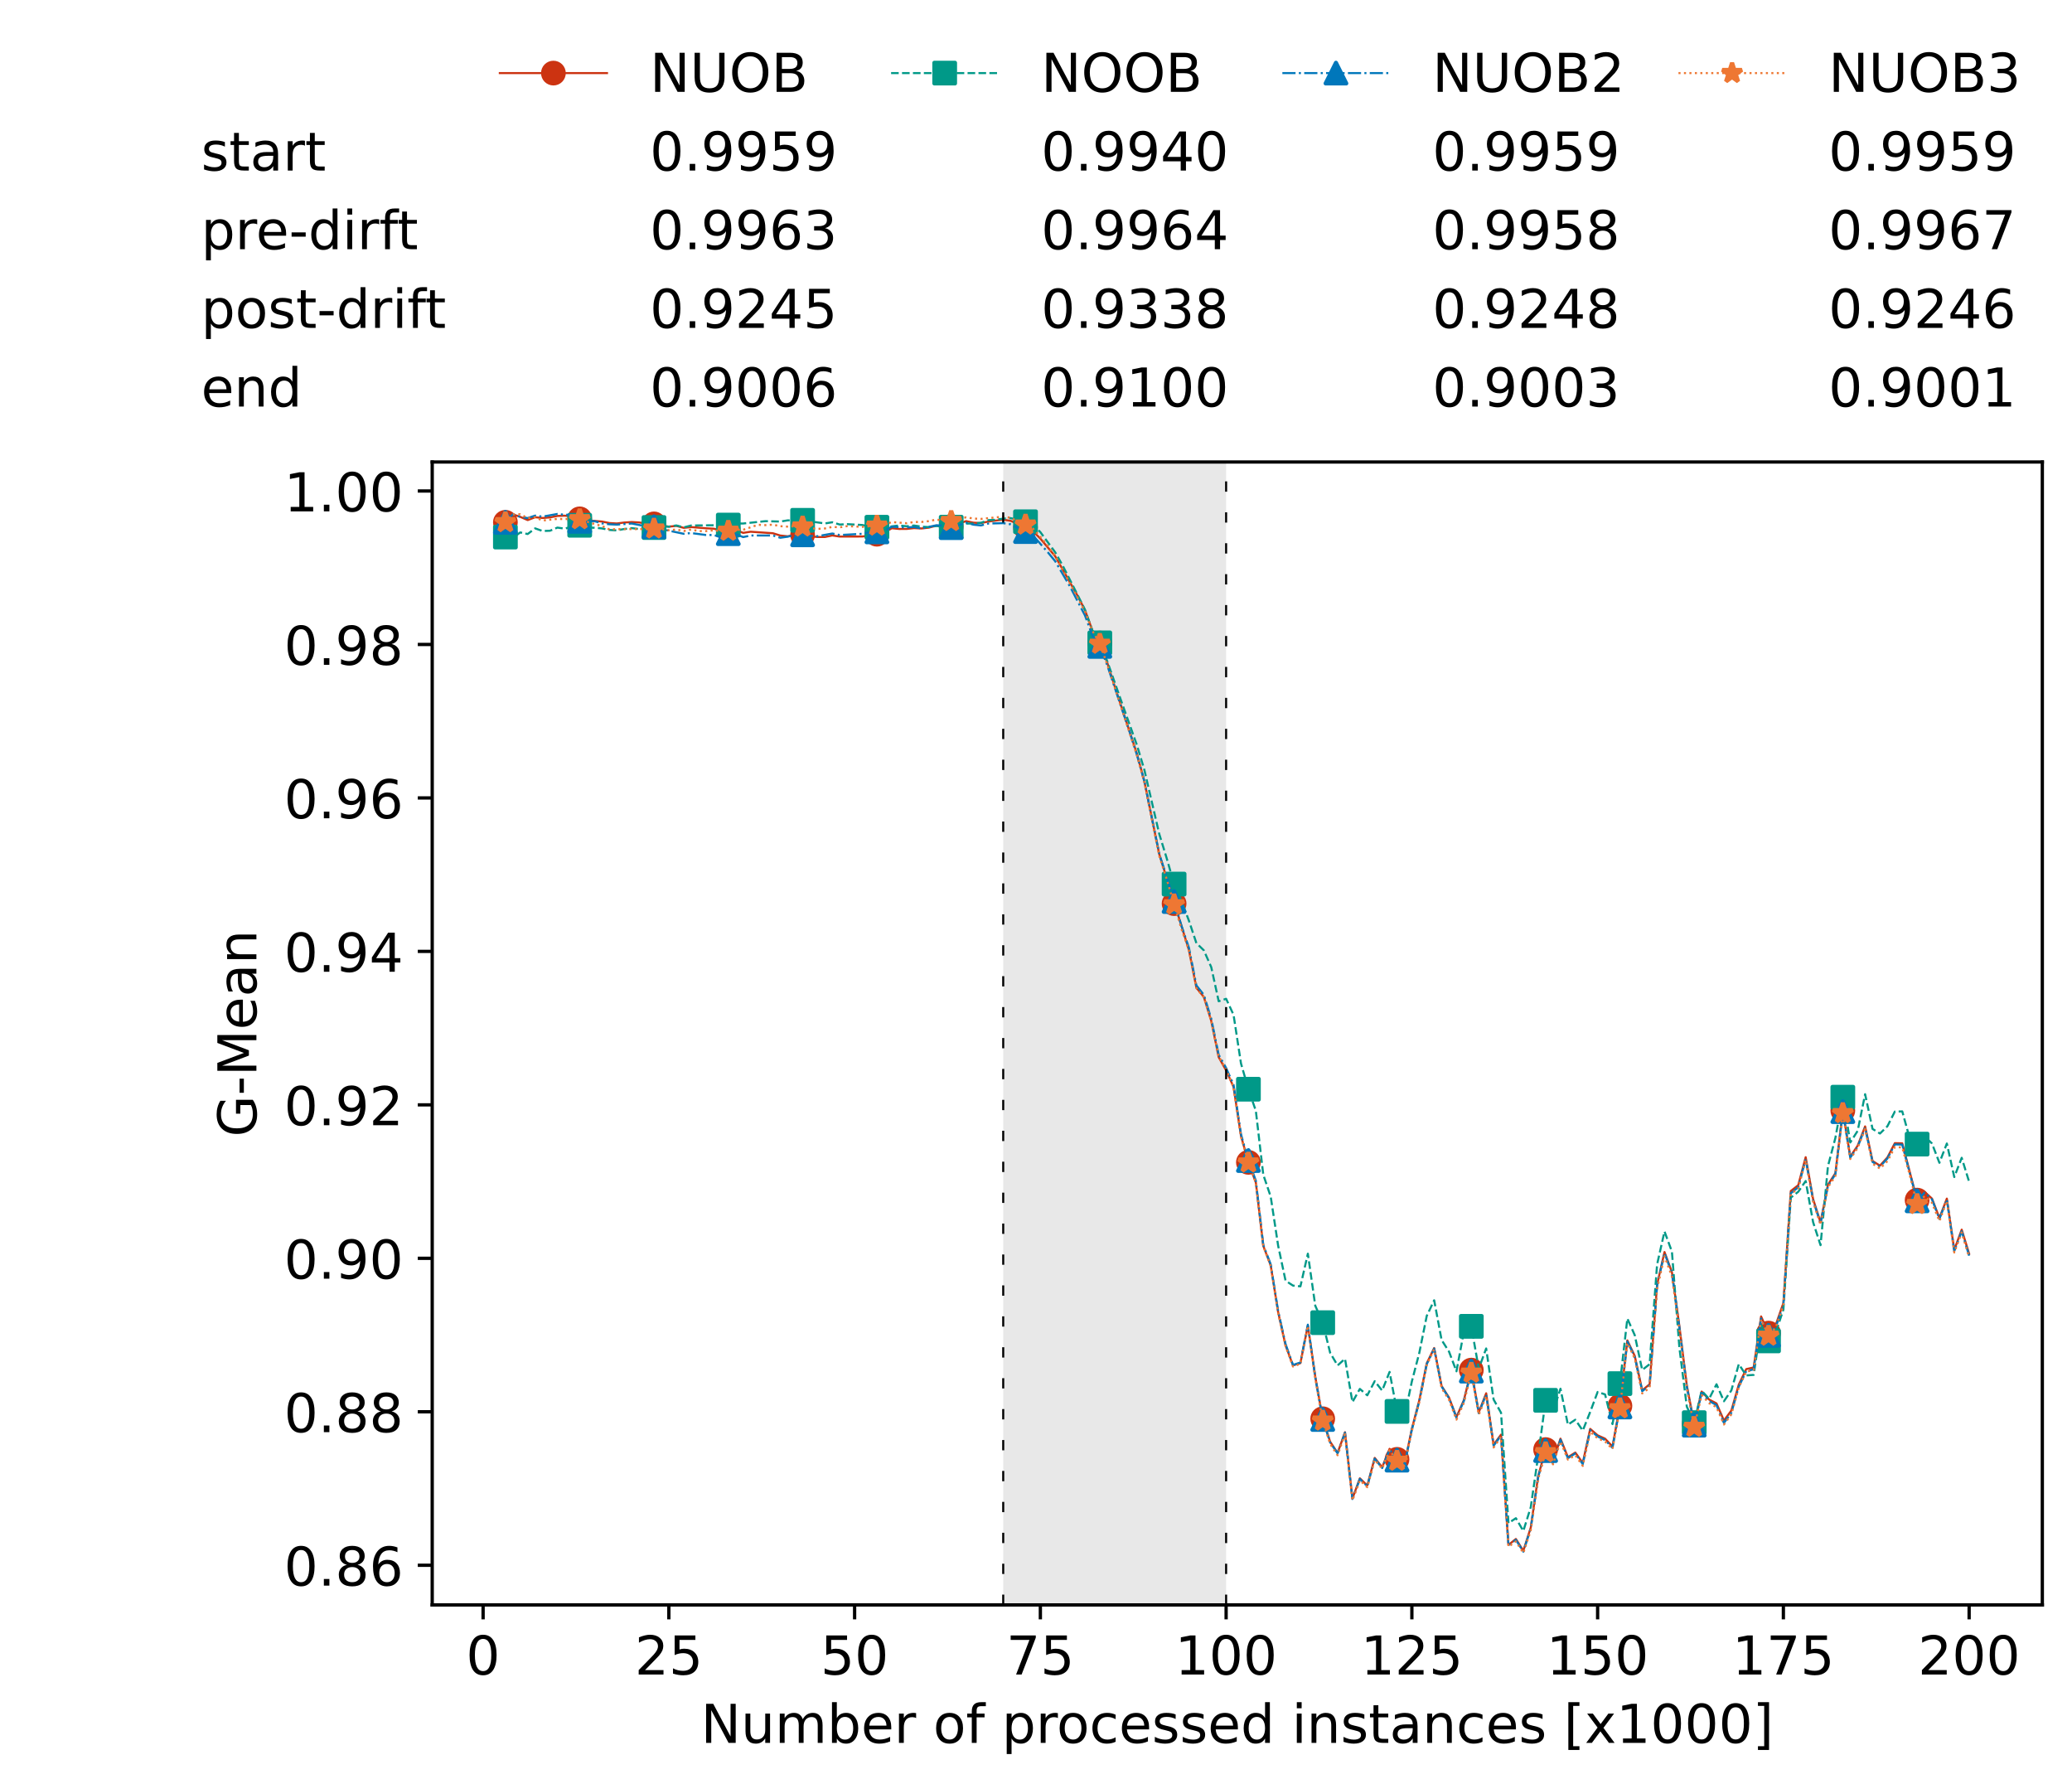 <?xml version="1.0" encoding="utf-8" standalone="no"?>
<!DOCTYPE svg PUBLIC "-//W3C//DTD SVG 1.1//EN"
  "http://www.w3.org/Graphics/SVG/1.1/DTD/svg11.dtd">
<!-- Created with matplotlib (https://matplotlib.org/) -->
<svg height="432.615pt" version="1.1" viewBox="0 0 502.65 432.615" width="502.65pt" xmlns="http://www.w3.org/2000/svg" xmlns:xlink="http://www.w3.org/1999/xlink">
 <defs>
  <style type="text/css">*{stroke-linecap:butt;stroke-linejoin:round;}</style>
 </defs>
 <g id="figure_1">
  <g id="patch_1">
   <path d="M 0 432.615 
L 502.65 432.615 
L 502.65 0 
L 0 0 
z
" style="fill:#ffffff;"/>
  </g>
  <g id="axes_1">
   <g id="patch_2">
    <path d="M 104.85 389.252 
L 495.45 389.252 
L 495.45 112.052 
L 104.85 112.052 
z
" style="fill:#ffffff;"/>
   </g>
   <g id="patch_3">
    <path clip-path="url(#p82f43af540)" d="M 297.446 389.252 
L 297.446 112.052 
L 243.372 112.052 
L 243.372 389.252 
z
" style="fill:#d3d3d3;opacity:0.5;"/>
   </g>
   <g id="matplotlib.axis_1">
    <g id="xtick_1">
     <g id="line2d_1">
      <defs>
       <path d="M 0 0 
L 0 3.5 
" id="mef8571aa36" style="stroke:#000000;stroke-width:0.8;"/>
      </defs>
      <g>
       <use style="stroke:#000000;stroke-width:0.8;" x="117.197" xlink:href="#mef8571aa36" y="389.252"/>
      </g>
     </g>
     <g id="text_1">
      <!-- 0 -->
      <g transform="translate(113.061 406.13)scale(0.13 -0.13)">
       <defs>
        <path d="M 31.781 66.406 
Q 24.172 66.406 20.328 58.906 
Q 16.5 51.422 16.5 36.375 
Q 16.5 21.391 20.328 13.891 
Q 24.172 6.391 31.781 6.391 
Q 39.453 6.391 43.281 13.891 
Q 47.125 21.391 47.125 36.375 
Q 47.125 51.422 43.281 58.906 
Q 39.453 66.406 31.781 66.406 
z
M 31.781 74.219 
Q 44.047 74.219 50.516 64.516 
Q 56.984 54.828 56.984 36.375 
Q 56.984 17.969 50.516 8.266 
Q 44.047 -1.422 31.781 -1.422 
Q 19.531 -1.422 13.062 8.266 
Q 6.594 17.969 6.594 36.375 
Q 6.594 54.828 13.062 64.516 
Q 19.531 74.219 31.781 74.219 
z
" id="DejaVuSans-48"/>
       </defs>
       <use xlink:href="#DejaVuSans-48"/>
      </g>
     </g>
    </g>
    <g id="xtick_2">
     <g id="line2d_2">
      <g>
       <use style="stroke:#000000;stroke-width:0.8;" x="162.259" xlink:href="#mef8571aa36" y="389.252"/>
      </g>
     </g>
     <g id="text_2">
      <!-- 25 -->
      <g transform="translate(153.988 406.13)scale(0.13 -0.13)">
       <defs>
        <path d="M 19.188 8.297 
L 53.609 8.297 
L 53.609 0 
L 7.328 0 
L 7.328 8.297 
Q 12.938 14.109 22.625 23.891 
Q 32.328 33.688 34.812 36.531 
Q 39.547 41.844 41.422 45.531 
Q 43.312 49.219 43.312 52.781 
Q 43.312 58.594 39.234 62.25 
Q 35.156 65.922 28.609 65.922 
Q 23.969 65.922 18.812 64.312 
Q 13.672 62.703 7.812 59.422 
L 7.812 69.391 
Q 13.766 71.781 18.938 73 
Q 24.125 74.219 28.422 74.219 
Q 39.75 74.219 46.484 68.547 
Q 53.219 62.891 53.219 53.422 
Q 53.219 48.922 51.531 44.891 
Q 49.859 40.875 45.406 35.406 
Q 44.188 33.984 37.641 27.219 
Q 31.109 20.453 19.188 8.297 
z
" id="DejaVuSans-50"/>
        <path d="M 10.797 72.906 
L 49.516 72.906 
L 49.516 64.594 
L 19.828 64.594 
L 19.828 46.734 
Q 21.969 47.469 24.109 47.828 
Q 26.266 48.188 28.422 48.188 
Q 40.625 48.188 47.75 41.5 
Q 54.891 34.812 54.891 23.391 
Q 54.891 11.625 47.562 5.094 
Q 40.234 -1.422 26.906 -1.422 
Q 22.312 -1.422 17.547 -0.641 
Q 12.797 0.141 7.719 1.703 
L 7.719 11.625 
Q 12.109 9.234 16.797 8.062 
Q 21.484 6.891 26.703 6.891 
Q 35.156 6.891 40.078 11.328 
Q 45.016 15.766 45.016 23.391 
Q 45.016 31 40.078 35.438 
Q 35.156 39.891 26.703 39.891 
Q 22.75 39.891 18.812 39.016 
Q 14.891 38.141 10.797 36.281 
z
" id="DejaVuSans-53"/>
       </defs>
       <use xlink:href="#DejaVuSans-50"/>
       <use x="63.623" xlink:href="#DejaVuSans-53"/>
      </g>
     </g>
    </g>
    <g id="xtick_3">
     <g id="line2d_3">
      <g>
       <use style="stroke:#000000;stroke-width:0.8;" x="207.322" xlink:href="#mef8571aa36" y="389.252"/>
      </g>
     </g>
     <g id="text_3">
      <!-- 50 -->
      <g transform="translate(199.05 406.13)scale(0.13 -0.13)">
       <use xlink:href="#DejaVuSans-53"/>
       <use x="63.623" xlink:href="#DejaVuSans-48"/>
      </g>
     </g>
    </g>
    <g id="xtick_4">
     <g id="line2d_4">
      <g>
       <use style="stroke:#000000;stroke-width:0.8;" x="252.384" xlink:href="#mef8571aa36" y="389.252"/>
      </g>
     </g>
     <g id="text_4">
      <!-- 75 -->
      <g transform="translate(244.113 406.13)scale(0.13 -0.13)">
       <defs>
        <path d="M 8.203 72.906 
L 55.078 72.906 
L 55.078 68.703 
L 28.609 0 
L 18.312 0 
L 43.219 64.594 
L 8.203 64.594 
z
" id="DejaVuSans-55"/>
       </defs>
       <use xlink:href="#DejaVuSans-55"/>
       <use x="63.623" xlink:href="#DejaVuSans-53"/>
      </g>
     </g>
    </g>
    <g id="xtick_5">
     <g id="line2d_5">
      <g>
       <use style="stroke:#000000;stroke-width:0.8;" x="297.446" xlink:href="#mef8571aa36" y="389.252"/>
      </g>
     </g>
     <g id="text_5">
      <!-- 100 -->
      <g transform="translate(285.039 406.13)scale(0.13 -0.13)">
       <defs>
        <path d="M 12.406 8.297 
L 28.516 8.297 
L 28.516 63.922 
L 10.984 60.406 
L 10.984 69.391 
L 28.422 72.906 
L 38.281 72.906 
L 38.281 8.297 
L 54.391 8.297 
L 54.391 0 
L 12.406 0 
z
" id="DejaVuSans-49"/>
       </defs>
       <use xlink:href="#DejaVuSans-49"/>
       <use x="63.623" xlink:href="#DejaVuSans-48"/>
       <use x="127.246" xlink:href="#DejaVuSans-48"/>
      </g>
     </g>
    </g>
    <g id="xtick_6">
     <g id="line2d_6">
      <g>
       <use style="stroke:#000000;stroke-width:0.8;" x="342.509" xlink:href="#mef8571aa36" y="389.252"/>
      </g>
     </g>
     <g id="text_6">
      <!-- 125 -->
      <g transform="translate(330.102 406.13)scale(0.13 -0.13)">
       <use xlink:href="#DejaVuSans-49"/>
       <use x="63.623" xlink:href="#DejaVuSans-50"/>
       <use x="127.246" xlink:href="#DejaVuSans-53"/>
      </g>
     </g>
    </g>
    <g id="xtick_7">
     <g id="line2d_7">
      <g>
       <use style="stroke:#000000;stroke-width:0.8;" x="387.571" xlink:href="#mef8571aa36" y="389.252"/>
      </g>
     </g>
     <g id="text_7">
      <!-- 150 -->
      <g transform="translate(375.164 406.13)scale(0.13 -0.13)">
       <use xlink:href="#DejaVuSans-49"/>
       <use x="63.623" xlink:href="#DejaVuSans-53"/>
       <use x="127.246" xlink:href="#DejaVuSans-48"/>
      </g>
     </g>
    </g>
    <g id="xtick_8">
     <g id="line2d_8">
      <g>
       <use style="stroke:#000000;stroke-width:0.8;" x="432.633" xlink:href="#mef8571aa36" y="389.252"/>
      </g>
     </g>
     <g id="text_8">
      <!-- 175 -->
      <g transform="translate(420.226 406.13)scale(0.13 -0.13)">
       <use xlink:href="#DejaVuSans-49"/>
       <use x="63.623" xlink:href="#DejaVuSans-55"/>
       <use x="127.246" xlink:href="#DejaVuSans-53"/>
      </g>
     </g>
    </g>
    <g id="xtick_9">
     <g id="line2d_9">
      <g>
       <use style="stroke:#000000;stroke-width:0.8;" x="477.695" xlink:href="#mef8571aa36" y="389.252"/>
      </g>
     </g>
     <g id="text_9">
      <!-- 200 -->
      <g transform="translate(465.289 406.13)scale(0.13 -0.13)">
       <use xlink:href="#DejaVuSans-50"/>
       <use x="63.623" xlink:href="#DejaVuSans-48"/>
       <use x="127.246" xlink:href="#DejaVuSans-48"/>
      </g>
     </g>
    </g>
    <g id="text_10">
     <!-- Number of processed instances [x1000] -->
     <g transform="translate(170.025 422.711)scale(0.13 -0.13)">
      <defs>
       <path d="M 9.812 72.906 
L 23.094 72.906 
L 55.422 11.922 
L 55.422 72.906 
L 64.984 72.906 
L 64.984 0 
L 51.703 0 
L 19.391 60.984 
L 19.391 0 
L 9.812 0 
z
" id="DejaVuSans-78"/>
       <path d="M 8.5 21.578 
L 8.5 54.688 
L 17.484 54.688 
L 17.484 21.922 
Q 17.484 14.156 20.5 10.266 
Q 23.531 6.391 29.594 6.391 
Q 36.859 6.391 41.078 11.031 
Q 45.312 15.672 45.312 23.688 
L 45.312 54.688 
L 54.297 54.688 
L 54.297 0 
L 45.312 0 
L 45.312 8.406 
Q 42.047 3.422 37.719 1 
Q 33.406 -1.422 27.688 -1.422 
Q 18.266 -1.422 13.375 4.438 
Q 8.5 10.297 8.5 21.578 
z
M 31.109 56 
z
" id="DejaVuSans-117"/>
       <path d="M 52 44.188 
Q 55.375 50.25 60.062 53.125 
Q 64.75 56 71.094 56 
Q 79.641 56 84.281 50.016 
Q 88.922 44.047 88.922 33.016 
L 88.922 0 
L 79.891 0 
L 79.891 32.719 
Q 79.891 40.578 77.094 44.375 
Q 74.312 48.188 68.609 48.188 
Q 61.625 48.188 57.562 43.547 
Q 53.516 38.922 53.516 30.906 
L 53.516 0 
L 44.484 0 
L 44.484 32.719 
Q 44.484 40.625 41.703 44.406 
Q 38.922 48.188 33.109 48.188 
Q 26.219 48.188 22.156 43.531 
Q 18.109 38.875 18.109 30.906 
L 18.109 0 
L 9.078 0 
L 9.078 54.688 
L 18.109 54.688 
L 18.109 46.188 
Q 21.188 51.219 25.484 53.609 
Q 29.781 56 35.688 56 
Q 41.656 56 45.828 52.969 
Q 50 49.953 52 44.188 
z
" id="DejaVuSans-109"/>
       <path d="M 48.688 27.297 
Q 48.688 37.203 44.609 42.844 
Q 40.531 48.484 33.406 48.484 
Q 26.266 48.484 22.188 42.844 
Q 18.109 37.203 18.109 27.297 
Q 18.109 17.391 22.188 11.75 
Q 26.266 6.109 33.406 6.109 
Q 40.531 6.109 44.609 11.75 
Q 48.688 17.391 48.688 27.297 
z
M 18.109 46.391 
Q 20.953 51.266 25.266 53.625 
Q 29.594 56 35.594 56 
Q 45.562 56 51.781 48.094 
Q 58.016 40.188 58.016 27.297 
Q 58.016 14.406 51.781 6.484 
Q 45.562 -1.422 35.594 -1.422 
Q 29.594 -1.422 25.266 0.953 
Q 20.953 3.328 18.109 8.203 
L 18.109 0 
L 9.078 0 
L 9.078 75.984 
L 18.109 75.984 
z
" id="DejaVuSans-98"/>
       <path d="M 56.203 29.594 
L 56.203 25.203 
L 14.891 25.203 
Q 15.484 15.922 20.484 11.062 
Q 25.484 6.203 34.422 6.203 
Q 39.594 6.203 44.453 7.469 
Q 49.312 8.734 54.109 11.281 
L 54.109 2.781 
Q 49.266 0.734 44.188 -0.344 
Q 39.109 -1.422 33.891 -1.422 
Q 20.797 -1.422 13.156 6.188 
Q 5.516 13.812 5.516 26.812 
Q 5.516 40.234 12.766 48.109 
Q 20.016 56 32.328 56 
Q 43.359 56 49.781 48.891 
Q 56.203 41.797 56.203 29.594 
z
M 47.219 32.234 
Q 47.125 39.594 43.094 43.984 
Q 39.062 48.391 32.422 48.391 
Q 24.906 48.391 20.391 44.141 
Q 15.875 39.891 15.188 32.172 
z
" id="DejaVuSans-101"/>
       <path d="M 41.109 46.297 
Q 39.594 47.172 37.812 47.578 
Q 36.031 48 33.891 48 
Q 26.266 48 22.188 43.047 
Q 18.109 38.094 18.109 28.812 
L 18.109 0 
L 9.078 0 
L 9.078 54.688 
L 18.109 54.688 
L 18.109 46.188 
Q 20.953 51.172 25.484 53.578 
Q 30.031 56 36.531 56 
Q 37.453 56 38.578 55.875 
Q 39.703 55.766 41.062 55.516 
z
" id="DejaVuSans-114"/>
       <path id="DejaVuSans-32"/>
       <path d="M 30.609 48.391 
Q 23.391 48.391 19.188 42.75 
Q 14.984 37.109 14.984 27.297 
Q 14.984 17.484 19.156 11.844 
Q 23.344 6.203 30.609 6.203 
Q 37.797 6.203 41.984 11.859 
Q 46.188 17.531 46.188 27.297 
Q 46.188 37.016 41.984 42.703 
Q 37.797 48.391 30.609 48.391 
z
M 30.609 56 
Q 42.328 56 49.016 48.375 
Q 55.719 40.766 55.719 27.297 
Q 55.719 13.875 49.016 6.219 
Q 42.328 -1.422 30.609 -1.422 
Q 18.844 -1.422 12.172 6.219 
Q 5.516 13.875 5.516 27.297 
Q 5.516 40.766 12.172 48.375 
Q 18.844 56 30.609 56 
z
" id="DejaVuSans-111"/>
       <path d="M 37.109 75.984 
L 37.109 68.5 
L 28.516 68.5 
Q 23.688 68.5 21.797 66.547 
Q 19.922 64.594 19.922 59.516 
L 19.922 54.688 
L 34.719 54.688 
L 34.719 47.703 
L 19.922 47.703 
L 19.922 0 
L 10.891 0 
L 10.891 47.703 
L 2.297 47.703 
L 2.297 54.688 
L 10.891 54.688 
L 10.891 58.5 
Q 10.891 67.625 15.141 71.797 
Q 19.391 75.984 28.609 75.984 
z
" id="DejaVuSans-102"/>
       <path d="M 18.109 8.203 
L 18.109 -20.797 
L 9.078 -20.797 
L 9.078 54.688 
L 18.109 54.688 
L 18.109 46.391 
Q 20.953 51.266 25.266 53.625 
Q 29.594 56 35.594 56 
Q 45.562 56 51.781 48.094 
Q 58.016 40.188 58.016 27.297 
Q 58.016 14.406 51.781 6.484 
Q 45.562 -1.422 35.594 -1.422 
Q 29.594 -1.422 25.266 0.953 
Q 20.953 3.328 18.109 8.203 
z
M 48.688 27.297 
Q 48.688 37.203 44.609 42.844 
Q 40.531 48.484 33.406 48.484 
Q 26.266 48.484 22.188 42.844 
Q 18.109 37.203 18.109 27.297 
Q 18.109 17.391 22.188 11.75 
Q 26.266 6.109 33.406 6.109 
Q 40.531 6.109 44.609 11.75 
Q 48.688 17.391 48.688 27.297 
z
" id="DejaVuSans-112"/>
       <path d="M 48.781 52.594 
L 48.781 44.188 
Q 44.969 46.297 41.141 47.344 
Q 37.312 48.391 33.406 48.391 
Q 24.656 48.391 19.812 42.844 
Q 14.984 37.312 14.984 27.297 
Q 14.984 17.281 19.812 11.734 
Q 24.656 6.203 33.406 6.203 
Q 37.312 6.203 41.141 7.25 
Q 44.969 8.297 48.781 10.406 
L 48.781 2.094 
Q 45.016 0.344 40.984 -0.531 
Q 36.969 -1.422 32.422 -1.422 
Q 20.062 -1.422 12.781 6.344 
Q 5.516 14.109 5.516 27.297 
Q 5.516 40.672 12.859 48.328 
Q 20.219 56 33.016 56 
Q 37.156 56 41.109 55.141 
Q 45.062 54.297 48.781 52.594 
z
" id="DejaVuSans-99"/>
       <path d="M 44.281 53.078 
L 44.281 44.578 
Q 40.484 46.531 36.375 47.5 
Q 32.281 48.484 27.875 48.484 
Q 21.188 48.484 17.844 46.438 
Q 14.5 44.391 14.5 40.281 
Q 14.5 37.156 16.891 35.375 
Q 19.281 33.594 26.516 31.984 
L 29.594 31.297 
Q 39.156 29.25 43.188 25.516 
Q 47.219 21.781 47.219 15.094 
Q 47.219 7.469 41.188 3.016 
Q 35.156 -1.422 24.609 -1.422 
Q 20.219 -1.422 15.453 -0.562 
Q 10.688 0.297 5.422 2 
L 5.422 11.281 
Q 10.406 8.688 15.234 7.391 
Q 20.062 6.109 24.812 6.109 
Q 31.156 6.109 34.562 8.281 
Q 37.984 10.453 37.984 14.406 
Q 37.984 18.062 35.516 20.016 
Q 33.062 21.969 24.703 23.781 
L 21.578 24.516 
Q 13.234 26.266 9.516 29.906 
Q 5.812 33.547 5.812 39.891 
Q 5.812 47.609 11.281 51.797 
Q 16.75 56 26.812 56 
Q 31.781 56 36.172 55.266 
Q 40.578 54.547 44.281 53.078 
z
" id="DejaVuSans-115"/>
       <path d="M 45.406 46.391 
L 45.406 75.984 
L 54.391 75.984 
L 54.391 0 
L 45.406 0 
L 45.406 8.203 
Q 42.578 3.328 38.25 0.953 
Q 33.938 -1.422 27.875 -1.422 
Q 17.969 -1.422 11.734 6.484 
Q 5.516 14.406 5.516 27.297 
Q 5.516 40.188 11.734 48.094 
Q 17.969 56 27.875 56 
Q 33.938 56 38.25 53.625 
Q 42.578 51.266 45.406 46.391 
z
M 14.797 27.297 
Q 14.797 17.391 18.875 11.75 
Q 22.953 6.109 30.078 6.109 
Q 37.203 6.109 41.297 11.75 
Q 45.406 17.391 45.406 27.297 
Q 45.406 37.203 41.297 42.844 
Q 37.203 48.484 30.078 48.484 
Q 22.953 48.484 18.875 42.844 
Q 14.797 37.203 14.797 27.297 
z
" id="DejaVuSans-100"/>
       <path d="M 9.422 54.688 
L 18.406 54.688 
L 18.406 0 
L 9.422 0 
z
M 9.422 75.984 
L 18.406 75.984 
L 18.406 64.594 
L 9.422 64.594 
z
" id="DejaVuSans-105"/>
       <path d="M 54.891 33.016 
L 54.891 0 
L 45.906 0 
L 45.906 32.719 
Q 45.906 40.484 42.875 44.328 
Q 39.844 48.188 33.797 48.188 
Q 26.516 48.188 22.312 43.547 
Q 18.109 38.922 18.109 30.906 
L 18.109 0 
L 9.078 0 
L 9.078 54.688 
L 18.109 54.688 
L 18.109 46.188 
Q 21.344 51.125 25.703 53.562 
Q 30.078 56 35.797 56 
Q 45.219 56 50.047 50.172 
Q 54.891 44.344 54.891 33.016 
z
" id="DejaVuSans-110"/>
       <path d="M 18.312 70.219 
L 18.312 54.688 
L 36.812 54.688 
L 36.812 47.703 
L 18.312 47.703 
L 18.312 18.016 
Q 18.312 11.328 20.141 9.422 
Q 21.969 7.516 27.594 7.516 
L 36.812 7.516 
L 36.812 0 
L 27.594 0 
Q 17.188 0 13.234 3.875 
Q 9.281 7.766 9.281 18.016 
L 9.281 47.703 
L 2.688 47.703 
L 2.688 54.688 
L 9.281 54.688 
L 9.281 70.219 
z
" id="DejaVuSans-116"/>
       <path d="M 34.281 27.484 
Q 23.391 27.484 19.188 25 
Q 14.984 22.516 14.984 16.5 
Q 14.984 11.719 18.141 8.906 
Q 21.297 6.109 26.703 6.109 
Q 34.188 6.109 38.703 11.406 
Q 43.219 16.703 43.219 25.484 
L 43.219 27.484 
z
M 52.203 31.203 
L 52.203 0 
L 43.219 0 
L 43.219 8.297 
Q 40.141 3.328 35.547 0.953 
Q 30.953 -1.422 24.312 -1.422 
Q 15.922 -1.422 10.953 3.297 
Q 6 8.016 6 15.922 
Q 6 25.141 12.172 29.828 
Q 18.359 34.516 30.609 34.516 
L 43.219 34.516 
L 43.219 35.406 
Q 43.219 41.609 39.141 45 
Q 35.062 48.391 27.688 48.391 
Q 23 48.391 18.547 47.266 
Q 14.109 46.141 10.016 43.891 
L 10.016 52.203 
Q 14.938 54.109 19.578 55.047 
Q 24.219 56 28.609 56 
Q 40.484 56 46.344 49.844 
Q 52.203 43.703 52.203 31.203 
z
" id="DejaVuSans-97"/>
       <path d="M 8.594 75.984 
L 29.297 75.984 
L 29.297 69 
L 17.578 69 
L 17.578 -6.203 
L 29.297 -6.203 
L 29.297 -13.188 
L 8.594 -13.188 
z
" id="DejaVuSans-91"/>
       <path d="M 54.891 54.688 
L 35.109 28.078 
L 55.906 0 
L 45.312 0 
L 29.391 21.484 
L 13.484 0 
L 2.875 0 
L 24.125 28.609 
L 4.688 54.688 
L 15.281 54.688 
L 29.781 35.203 
L 44.281 54.688 
z
" id="DejaVuSans-120"/>
       <path d="M 30.422 75.984 
L 30.422 -13.188 
L 9.719 -13.188 
L 9.719 -6.203 
L 21.391 -6.203 
L 21.391 69 
L 9.719 69 
L 9.719 75.984 
z
" id="DejaVuSans-93"/>
      </defs>
      <use xlink:href="#DejaVuSans-78"/>
      <use x="74.805" xlink:href="#DejaVuSans-117"/>
      <use x="138.184" xlink:href="#DejaVuSans-109"/>
      <use x="235.596" xlink:href="#DejaVuSans-98"/>
      <use x="299.072" xlink:href="#DejaVuSans-101"/>
      <use x="360.596" xlink:href="#DejaVuSans-114"/>
      <use x="401.709" xlink:href="#DejaVuSans-32"/>
      <use x="433.496" xlink:href="#DejaVuSans-111"/>
      <use x="494.678" xlink:href="#DejaVuSans-102"/>
      <use x="529.883" xlink:href="#DejaVuSans-32"/>
      <use x="561.67" xlink:href="#DejaVuSans-112"/>
      <use x="625.146" xlink:href="#DejaVuSans-114"/>
      <use x="664.01" xlink:href="#DejaVuSans-111"/>
      <use x="725.191" xlink:href="#DejaVuSans-99"/>
      <use x="780.172" xlink:href="#DejaVuSans-101"/>
      <use x="841.695" xlink:href="#DejaVuSans-115"/>
      <use x="893.795" xlink:href="#DejaVuSans-115"/>
      <use x="945.895" xlink:href="#DejaVuSans-101"/>
      <use x="1007.418" xlink:href="#DejaVuSans-100"/>
      <use x="1070.895" xlink:href="#DejaVuSans-32"/>
      <use x="1102.682" xlink:href="#DejaVuSans-105"/>
      <use x="1130.465" xlink:href="#DejaVuSans-110"/>
      <use x="1193.844" xlink:href="#DejaVuSans-115"/>
      <use x="1245.943" xlink:href="#DejaVuSans-116"/>
      <use x="1285.152" xlink:href="#DejaVuSans-97"/>
      <use x="1346.432" xlink:href="#DejaVuSans-110"/>
      <use x="1409.811" xlink:href="#DejaVuSans-99"/>
      <use x="1464.791" xlink:href="#DejaVuSans-101"/>
      <use x="1526.314" xlink:href="#DejaVuSans-115"/>
      <use x="1578.414" xlink:href="#DejaVuSans-32"/>
      <use x="1610.201" xlink:href="#DejaVuSans-91"/>
      <use x="1649.215" xlink:href="#DejaVuSans-120"/>
      <use x="1708.395" xlink:href="#DejaVuSans-49"/>
      <use x="1772.018" xlink:href="#DejaVuSans-48"/>
      <use x="1835.641" xlink:href="#DejaVuSans-48"/>
      <use x="1899.264" xlink:href="#DejaVuSans-48"/>
      <use x="1962.887" xlink:href="#DejaVuSans-93"/>
     </g>
    </g>
   </g>
   <g id="matplotlib.axis_2">
    <g id="ytick_1">
     <g id="line2d_10">
      <defs>
       <path d="M 0 0 
L -3.5 0 
" id="mcb9b50c992" style="stroke:#000000;stroke-width:0.8;"/>
      </defs>
      <g>
       <use style="stroke:#000000;stroke-width:0.8;" x="104.85" xlink:href="#mcb9b50c992" y="379.628"/>
      </g>
     </g>
     <g id="text_11">
      <!-- 0.86 -->
      <g transform="translate(68.905 384.567)scale(0.13 -0.13)">
       <defs>
        <path d="M 10.688 12.406 
L 21 12.406 
L 21 0 
L 10.688 0 
z
" id="DejaVuSans-46"/>
        <path d="M 31.781 34.625 
Q 24.75 34.625 20.719 30.859 
Q 16.703 27.094 16.703 20.516 
Q 16.703 13.922 20.719 10.156 
Q 24.75 6.391 31.781 6.391 
Q 38.812 6.391 42.859 10.172 
Q 46.922 13.969 46.922 20.516 
Q 46.922 27.094 42.891 30.859 
Q 38.875 34.625 31.781 34.625 
z
M 21.922 38.812 
Q 15.578 40.375 12.031 44.719 
Q 8.5 49.078 8.5 55.328 
Q 8.5 64.062 14.719 69.141 
Q 20.953 74.219 31.781 74.219 
Q 42.672 74.219 48.875 69.141 
Q 55.078 64.062 55.078 55.328 
Q 55.078 49.078 51.531 44.719 
Q 48 40.375 41.703 38.812 
Q 48.828 37.156 52.797 32.312 
Q 56.781 27.484 56.781 20.516 
Q 56.781 9.906 50.312 4.234 
Q 43.844 -1.422 31.781 -1.422 
Q 19.734 -1.422 13.25 4.234 
Q 6.781 9.906 6.781 20.516 
Q 6.781 27.484 10.781 32.312 
Q 14.797 37.156 21.922 38.812 
z
M 18.312 54.391 
Q 18.312 48.734 21.844 45.562 
Q 25.391 42.391 31.781 42.391 
Q 38.141 42.391 41.719 45.562 
Q 45.312 48.734 45.312 54.391 
Q 45.312 60.062 41.719 63.234 
Q 38.141 66.406 31.781 66.406 
Q 25.391 66.406 21.844 63.234 
Q 18.312 60.062 18.312 54.391 
z
" id="DejaVuSans-56"/>
        <path d="M 33.016 40.375 
Q 26.375 40.375 22.484 35.828 
Q 18.609 31.297 18.609 23.391 
Q 18.609 15.531 22.484 10.953 
Q 26.375 6.391 33.016 6.391 
Q 39.656 6.391 43.531 10.953 
Q 47.406 15.531 47.406 23.391 
Q 47.406 31.297 43.531 35.828 
Q 39.656 40.375 33.016 40.375 
z
M 52.594 71.297 
L 52.594 62.312 
Q 48.875 64.062 45.094 64.984 
Q 41.312 65.922 37.594 65.922 
Q 27.828 65.922 22.672 59.328 
Q 17.531 52.734 16.797 39.406 
Q 19.672 43.656 24.016 45.922 
Q 28.375 48.188 33.594 48.188 
Q 44.578 48.188 50.953 41.516 
Q 57.328 34.859 57.328 23.391 
Q 57.328 12.156 50.688 5.359 
Q 44.047 -1.422 33.016 -1.422 
Q 20.359 -1.422 13.672 8.266 
Q 6.984 17.969 6.984 36.375 
Q 6.984 53.656 15.188 63.938 
Q 23.391 74.219 37.203 74.219 
Q 40.922 74.219 44.703 73.484 
Q 48.484 72.75 52.594 71.297 
z
" id="DejaVuSans-54"/>
       </defs>
       <use xlink:href="#DejaVuSans-48"/>
       <use x="63.623" xlink:href="#DejaVuSans-46"/>
       <use x="95.41" xlink:href="#DejaVuSans-56"/>
       <use x="159.033" xlink:href="#DejaVuSans-54"/>
      </g>
     </g>
    </g>
    <g id="ytick_2">
     <g id="line2d_11">
      <g>
       <use style="stroke:#000000;stroke-width:0.8;" x="104.85" xlink:href="#mcb9b50c992" y="342.407"/>
      </g>
     </g>
     <g id="text_12">
      <!-- 0.88 -->
      <g transform="translate(68.905 347.346)scale(0.13 -0.13)">
       <use xlink:href="#DejaVuSans-48"/>
       <use x="63.623" xlink:href="#DejaVuSans-46"/>
       <use x="95.41" xlink:href="#DejaVuSans-56"/>
       <use x="159.033" xlink:href="#DejaVuSans-56"/>
      </g>
     </g>
    </g>
    <g id="ytick_3">
     <g id="line2d_12">
      <g>
       <use style="stroke:#000000;stroke-width:0.8;" x="104.85" xlink:href="#mcb9b50c992" y="305.186"/>
      </g>
     </g>
     <g id="text_13">
      <!-- 0.90 -->
      <g transform="translate(68.905 310.125)scale(0.13 -0.13)">
       <defs>
        <path d="M 10.984 1.516 
L 10.984 10.5 
Q 14.703 8.734 18.5 7.812 
Q 22.312 6.891 25.984 6.891 
Q 35.75 6.891 40.891 13.453 
Q 46.047 20.016 46.781 33.406 
Q 43.953 29.203 39.594 26.953 
Q 35.25 24.703 29.984 24.703 
Q 19.047 24.703 12.672 31.312 
Q 6.297 37.938 6.297 49.422 
Q 6.297 60.641 12.938 67.422 
Q 19.578 74.219 30.609 74.219 
Q 43.266 74.219 49.922 64.516 
Q 56.594 54.828 56.594 36.375 
Q 56.594 19.141 48.406 8.859 
Q 40.234 -1.422 26.422 -1.422 
Q 22.703 -1.422 18.891 -0.688 
Q 15.094 0.047 10.984 1.516 
z
M 30.609 32.422 
Q 37.25 32.422 41.125 36.953 
Q 45.016 41.5 45.016 49.422 
Q 45.016 57.281 41.125 61.844 
Q 37.25 66.406 30.609 66.406 
Q 23.969 66.406 20.094 61.844 
Q 16.219 57.281 16.219 49.422 
Q 16.219 41.5 20.094 36.953 
Q 23.969 32.422 30.609 32.422 
z
" id="DejaVuSans-57"/>
       </defs>
       <use xlink:href="#DejaVuSans-48"/>
       <use x="63.623" xlink:href="#DejaVuSans-46"/>
       <use x="95.41" xlink:href="#DejaVuSans-57"/>
       <use x="159.033" xlink:href="#DejaVuSans-48"/>
      </g>
     </g>
    </g>
    <g id="ytick_4">
     <g id="line2d_13">
      <g>
       <use style="stroke:#000000;stroke-width:0.8;" x="104.85" xlink:href="#mcb9b50c992" y="267.966"/>
      </g>
     </g>
     <g id="text_14">
      <!-- 0.92 -->
      <g transform="translate(68.905 272.904)scale(0.13 -0.13)">
       <use xlink:href="#DejaVuSans-48"/>
       <use x="63.623" xlink:href="#DejaVuSans-46"/>
       <use x="95.41" xlink:href="#DejaVuSans-57"/>
       <use x="159.033" xlink:href="#DejaVuSans-50"/>
      </g>
     </g>
    </g>
    <g id="ytick_5">
     <g id="line2d_14">
      <g>
       <use style="stroke:#000000;stroke-width:0.8;" x="104.85" xlink:href="#mcb9b50c992" y="230.745"/>
      </g>
     </g>
     <g id="text_15">
      <!-- 0.94 -->
      <g transform="translate(68.905 235.684)scale(0.13 -0.13)">
       <defs>
        <path d="M 37.797 64.312 
L 12.891 25.391 
L 37.797 25.391 
z
M 35.203 72.906 
L 47.609 72.906 
L 47.609 25.391 
L 58.016 25.391 
L 58.016 17.188 
L 47.609 17.188 
L 47.609 0 
L 37.797 0 
L 37.797 17.188 
L 4.891 17.188 
L 4.891 26.703 
z
" id="DejaVuSans-52"/>
       </defs>
       <use xlink:href="#DejaVuSans-48"/>
       <use x="63.623" xlink:href="#DejaVuSans-46"/>
       <use x="95.41" xlink:href="#DejaVuSans-57"/>
       <use x="159.033" xlink:href="#DejaVuSans-52"/>
      </g>
     </g>
    </g>
    <g id="ytick_6">
     <g id="line2d_15">
      <g>
       <use style="stroke:#000000;stroke-width:0.8;" x="104.85" xlink:href="#mcb9b50c992" y="193.524"/>
      </g>
     </g>
     <g id="text_16">
      <!-- 0.96 -->
      <g transform="translate(68.905 198.463)scale(0.13 -0.13)">
       <use xlink:href="#DejaVuSans-48"/>
       <use x="63.623" xlink:href="#DejaVuSans-46"/>
       <use x="95.41" xlink:href="#DejaVuSans-57"/>
       <use x="159.033" xlink:href="#DejaVuSans-54"/>
      </g>
     </g>
    </g>
    <g id="ytick_7">
     <g id="line2d_16">
      <g>
       <use style="stroke:#000000;stroke-width:0.8;" x="104.85" xlink:href="#mcb9b50c992" y="156.303"/>
      </g>
     </g>
     <g id="text_17">
      <!-- 0.98 -->
      <g transform="translate(68.905 161.242)scale(0.13 -0.13)">
       <use xlink:href="#DejaVuSans-48"/>
       <use x="63.623" xlink:href="#DejaVuSans-46"/>
       <use x="95.41" xlink:href="#DejaVuSans-57"/>
       <use x="159.033" xlink:href="#DejaVuSans-56"/>
      </g>
     </g>
    </g>
    <g id="ytick_8">
     <g id="line2d_17">
      <g>
       <use style="stroke:#000000;stroke-width:0.8;" x="104.85" xlink:href="#mcb9b50c992" y="119.082"/>
      </g>
     </g>
     <g id="text_18">
      <!-- 1.00 -->
      <g transform="translate(68.905 124.021)scale(0.13 -0.13)">
       <use xlink:href="#DejaVuSans-49"/>
       <use x="63.623" xlink:href="#DejaVuSans-46"/>
       <use x="95.41" xlink:href="#DejaVuSans-48"/>
       <use x="159.033" xlink:href="#DejaVuSans-48"/>
      </g>
     </g>
    </g>
    <g id="text_19">
     <!-- G-Mean -->
     <g transform="translate(62.201 275.744)rotate(-90)scale(0.13 -0.13)">
      <defs>
       <path d="M 59.516 10.406 
L 59.516 29.984 
L 43.406 29.984 
L 43.406 38.094 
L 69.281 38.094 
L 69.281 6.781 
Q 63.578 2.734 56.688 0.656 
Q 49.812 -1.422 42 -1.422 
Q 24.906 -1.422 15.25 8.562 
Q 5.609 18.562 5.609 36.375 
Q 5.609 54.25 15.25 64.234 
Q 24.906 74.219 42 74.219 
Q 49.125 74.219 55.547 72.453 
Q 61.969 70.703 67.391 67.281 
L 67.391 56.781 
Q 61.922 61.422 55.766 63.766 
Q 49.609 66.109 42.828 66.109 
Q 29.438 66.109 22.719 58.641 
Q 16.016 51.172 16.016 36.375 
Q 16.016 21.625 22.719 14.156 
Q 29.438 6.688 42.828 6.688 
Q 48.047 6.688 52.141 7.594 
Q 56.25 8.5 59.516 10.406 
z
" id="DejaVuSans-71"/>
       <path d="M 4.891 31.391 
L 31.203 31.391 
L 31.203 23.391 
L 4.891 23.391 
z
" id="DejaVuSans-45"/>
       <path d="M 9.812 72.906 
L 24.516 72.906 
L 43.109 23.297 
L 61.812 72.906 
L 76.516 72.906 
L 76.516 0 
L 66.891 0 
L 66.891 64.016 
L 48.094 14.016 
L 38.188 14.016 
L 19.391 64.016 
L 19.391 0 
L 9.812 0 
z
" id="DejaVuSans-77"/>
      </defs>
      <use xlink:href="#DejaVuSans-71"/>
      <use x="77.49" xlink:href="#DejaVuSans-45"/>
      <use x="113.574" xlink:href="#DejaVuSans-77"/>
      <use x="199.854" xlink:href="#DejaVuSans-101"/>
      <use x="261.377" xlink:href="#DejaVuSans-97"/>
      <use x="322.656" xlink:href="#DejaVuSans-110"/>
     </g>
    </g>
   </g>
   <g id="line2d_18"/>
   <g id="line2d_19"/>
   <g id="line2d_20"/>
   <g id="line2d_21"/>
   <g id="line2d_22"/>
   <g id="line2d_23">
    <path clip-path="url(#p82f43af540)" d="M 122.605 126.678 
L 124.407 124.742 
L 126.21 125.353 
L 128.012 126.141 
L 129.815 125.447 
L 131.617 125.628 
L 133.419 125.489 
L 135.222 125.128 
L 137.024 125.073 
L 138.827 125.22 
L 140.629 125.841 
L 142.432 126.193 
L 146.037 126.491 
L 147.839 126.857 
L 149.642 126.964 
L 151.444 126.729 
L 153.247 126.613 
L 155.049 126.712 
L 156.852 126.984 
L 158.654 127.063 
L 162.259 127.735 
L 164.062 127.543 
L 165.864 128.02 
L 167.667 127.834 
L 171.272 128.125 
L 173.074 128.219 
L 174.877 128.61 
L 176.679 128.508 
L 178.482 128.528 
L 180.284 129.239 
L 182.087 128.962 
L 187.494 129.329 
L 189.297 129.883 
L 191.099 130.078 
L 192.902 129.704 
L 194.704 129.709 
L 196.507 130.075 
L 198.309 130.24 
L 200.112 130.239 
L 201.914 129.863 
L 203.717 130.138 
L 209.124 130.122 
L 210.927 129.929 
L 214.532 129.186 
L 216.334 128.114 
L 218.137 128.289 
L 219.939 128.284 
L 221.742 128.085 
L 223.544 128.17 
L 225.347 127.967 
L 227.149 127.488 
L 230.754 127.685 
L 234.359 126.39 
L 236.162 126.771 
L 237.964 126.863 
L 239.767 126.497 
L 243.372 126.036 
L 245.174 126.319 
L 248.779 127.891 
L 250.581 128.829 
L 252.384 130.627 
L 255.989 134.925 
L 261.396 144.468 
L 263.199 147.958 
L 265.001 152.904 
L 266.804 155.946 
L 268.606 160.701 
L 270.409 166.442 
L 275.816 182.837 
L 277.619 189.523 
L 281.224 207.162 
L 288.434 230.453 
L 290.236 239.567 
L 292.039 241.793 
L 293.841 247.613 
L 295.644 256.402 
L 297.446 259.617 
L 299.249 263.615 
L 301.051 275.492 
L 302.854 281.91 
L 304.656 286.823 
L 306.459 302.162 
L 308.261 306.887 
L 310.064 318.237 
L 311.866 326.305 
L 313.669 331.154 
L 315.471 330.602 
L 317.274 321.473 
L 319.076 333.896 
L 320.879 344.097 
L 322.681 349.672 
L 324.484 352.397 
L 326.286 347.359 
L 328.089 363.455 
L 329.891 358.544 
L 331.694 360.288 
L 333.496 353.59 
L 335.299 355.867 
L 337.101 351.388 
L 338.904 353.942 
L 340.706 355.146 
L 342.509 346.509 
L 344.311 339.603 
L 346.114 330.65 
L 347.916 326.947 
L 349.719 336.145 
L 351.521 338.977 
L 353.324 343.693 
L 355.126 339.571 
L 356.928 332.299 
L 358.731 342.554 
L 360.533 337.915 
L 362.336 350.393 
L 364.138 347.946 
L 365.941 374.687 
L 367.743 373.257 
L 369.546 376.125 
L 371.348 370.498 
L 373.151 357.974 
L 374.953 351.571 
L 376.756 354.477 
L 378.558 348.924 
L 380.361 353.415 
L 382.163 352.299 
L 383.966 354.813 
L 385.768 346.555 
L 387.571 348.112 
L 389.373 348.924 
L 391.176 350.831 
L 392.978 340.984 
L 394.781 325.093 
L 396.583 328.877 
L 398.386 337.208 
L 400.188 335.727 
L 401.991 311.598 
L 403.793 303.658 
L 405.596 308.56 
L 407.398 321.581 
L 409.201 335.96 
L 411.003 345.328 
L 412.806 337.499 
L 414.608 339.434 
L 416.411 340.378 
L 418.213 344.535 
L 420.016 342.104 
L 421.818 335.801 
L 423.621 332.059 
L 425.423 331.659 
L 427.226 319.281 
L 429.028 323.326 
L 430.831 321.203 
L 432.633 316.029 
L 434.436 288.857 
L 436.238 287.453 
L 438.041 280.659 
L 439.843 290.815 
L 441.646 296.478 
L 443.448 287.328 
L 445.251 284.532 
L 447.053 269.354 
L 448.856 280.508 
L 450.658 277.858 
L 452.461 273.191 
L 454.263 281.586 
L 456.066 282.706 
L 457.868 280.721 
L 459.671 277.252 
L 461.473 277.296 
L 465.078 291.07 
L 466.881 289.076 
L 468.683 290.697 
L 470.485 295.414 
L 472.288 290.702 
L 474.09 303.13 
L 475.893 298.233 
L 477.695 304.087 
L 477.695 304.087 
" style="fill:none;stroke:#cc3311;stroke-linecap:square;stroke-width:0.5;"/>
    <defs>
     <path d="M 0 2.5 
C 0.663 2.5 1.299 2.237 1.768 1.768 
C 2.237 1.299 2.5 0.663 2.5 0 
C 2.5 -0.663 2.237 -1.299 1.768 -1.768 
C 1.299 -2.237 0.663 -2.5 0 -2.5 
C -0.663 -2.5 -1.299 -2.237 -1.768 -1.768 
C -2.237 -1.299 -2.5 -0.663 -2.5 0 
C -2.5 0.663 -2.237 1.299 -1.768 1.768 
C -1.299 2.237 -0.663 2.5 0 2.5 
z
" id="m48e56ce293" style="stroke:#cc3311;"/>
    </defs>
    <g clip-path="url(#p82f43af540)">
     <use style="fill:#cc3311;stroke:#cc3311;" x="122.605" xlink:href="#m48e56ce293" y="126.678"/>
     <use style="fill:#cc3311;stroke:#cc3311;" x="140.629" xlink:href="#m48e56ce293" y="125.841"/>
     <use style="fill:#cc3311;stroke:#cc3311;" x="158.654" xlink:href="#m48e56ce293" y="127.063"/>
     <use style="fill:#cc3311;stroke:#cc3311;" x="176.679" xlink:href="#m48e56ce293" y="128.508"/>
     <use style="fill:#cc3311;stroke:#cc3311;" x="194.704" xlink:href="#m48e56ce293" y="129.709"/>
     <use style="fill:#cc3311;stroke:#cc3311;" x="212.729" xlink:href="#m48e56ce293" y="129.564"/>
     <use style="fill:#cc3311;stroke:#cc3311;" x="230.754" xlink:href="#m48e56ce293" y="127.685"/>
     <use style="fill:#cc3311;stroke:#cc3311;" x="248.779" xlink:href="#m48e56ce293" y="127.891"/>
     <use style="fill:#cc3311;stroke:#cc3311;" x="266.804" xlink:href="#m48e56ce293" y="155.946"/>
     <use style="fill:#cc3311;stroke:#cc3311;" x="284.829" xlink:href="#m48e56ce293" y="219.156"/>
     <use style="fill:#cc3311;stroke:#cc3311;" x="302.854" xlink:href="#m48e56ce293" y="281.91"/>
     <use style="fill:#cc3311;stroke:#cc3311;" x="320.879" xlink:href="#m48e56ce293" y="344.097"/>
     <use style="fill:#cc3311;stroke:#cc3311;" x="338.904" xlink:href="#m48e56ce293" y="353.942"/>
     <use style="fill:#cc3311;stroke:#cc3311;" x="356.928" xlink:href="#m48e56ce293" y="332.299"/>
     <use style="fill:#cc3311;stroke:#cc3311;" x="374.953" xlink:href="#m48e56ce293" y="351.571"/>
     <use style="fill:#cc3311;stroke:#cc3311;" x="392.978" xlink:href="#m48e56ce293" y="340.984"/>
     <use style="fill:#cc3311;stroke:#cc3311;" x="411.003" xlink:href="#m48e56ce293" y="345.328"/>
     <use style="fill:#cc3311;stroke:#cc3311;" x="429.028" xlink:href="#m48e56ce293" y="323.326"/>
     <use style="fill:#cc3311;stroke:#cc3311;" x="447.053" xlink:href="#m48e56ce293" y="269.354"/>
     <use style="fill:#cc3311;stroke:#cc3311;" x="465.078" xlink:href="#m48e56ce293" y="291.07"/>
    </g>
   </g>
   <g id="line2d_24"/>
   <g id="line2d_25"/>
   <g id="line2d_26"/>
   <g id="line2d_27"/>
   <g id="line2d_28">
    <path clip-path="url(#p82f43af540)" d="M 122.605 130.252 
L 124.407 130.44 
L 126.21 129.136 
L 128.012 129.519 
L 129.815 128.149 
L 131.617 128.786 
L 133.419 128.725 
L 135.222 127.96 
L 137.024 128.223 
L 138.827 127.681 
L 140.629 127.4 
L 142.432 127.971 
L 144.234 127.999 
L 146.037 128.16 
L 147.839 128.531 
L 149.642 128.638 
L 151.444 128.296 
L 153.247 128.093 
L 155.049 128.302 
L 156.852 128.027 
L 158.654 127.939 
L 160.457 127.734 
L 162.259 127.734 
L 164.062 127.434 
L 165.864 127.908 
L 167.667 127.449 
L 176.679 127.353 
L 178.482 126.967 
L 180.284 126.966 
L 185.692 126.4 
L 189.297 126.491 
L 191.099 126.207 
L 194.704 126.197 
L 200.112 126.953 
L 201.914 126.666 
L 203.717 127.218 
L 205.519 127.124 
L 209.124 127.327 
L 210.927 127.685 
L 212.729 127.878 
L 214.532 127.887 
L 218.137 127.44 
L 219.939 127.639 
L 221.742 127.456 
L 223.544 127.732 
L 225.347 127.845 
L 227.149 127.57 
L 230.754 127.856 
L 234.359 126.986 
L 236.162 126.974 
L 237.964 126.794 
L 239.767 126.152 
L 241.569 126.059 
L 243.372 125.777 
L 245.174 125.664 
L 248.779 126.541 
L 250.581 127.24 
L 252.384 129.059 
L 255.989 133.965 
L 257.791 137.162 
L 261.396 144.265 
L 263.199 147.871 
L 265.001 152.926 
L 266.804 155.919 
L 268.606 160.362 
L 272.211 170.614 
L 275.816 180.739 
L 277.619 186.74 
L 281.224 202.264 
L 283.026 208.134 
L 284.829 214.424 
L 286.631 218.548 
L 288.434 223.33 
L 290.236 228.743 
L 292.039 230.488 
L 293.841 234.578 
L 295.644 242.842 
L 297.446 242.24 
L 299.249 246.131 
L 301.051 257.912 
L 302.854 264.172 
L 304.656 269.41 
L 306.459 284.905 
L 308.261 290.219 
L 310.064 302.108 
L 311.866 310.623 
L 313.669 311.799 
L 315.471 311.982 
L 317.274 304.061 
L 319.076 316.692 
L 320.879 320.792 
L 322.681 328.093 
L 324.484 331.167 
L 326.286 329.551 
L 328.089 340.054 
L 329.891 336.86 
L 331.694 338.408 
L 333.496 334.981 
L 335.299 337.26 
L 337.101 332.735 
L 338.904 342.315 
L 340.706 343.603 
L 342.509 335.031 
L 344.311 328.118 
L 346.114 319.155 
L 347.916 315.366 
L 349.719 324.985 
L 351.521 327.821 
L 353.324 332.589 
L 355.126 322.972 
L 356.928 321.684 
L 358.731 331.959 
L 360.533 327.047 
L 362.336 339.431 
L 364.138 342.636 
L 365.941 369.403 
L 367.743 368.214 
L 369.546 371.321 
L 371.348 365.552 
L 373.151 353.057 
L 374.953 339.622 
L 376.756 342.366 
L 378.558 336.808 
L 380.361 345.533 
L 382.163 344.329 
L 383.966 346.97 
L 385.768 342.442 
L 387.571 337.599 
L 389.373 338.189 
L 391.176 345.394 
L 392.978 335.575 
L 394.781 319.783 
L 396.583 323.84 
L 398.386 332.264 
L 400.188 330.857 
L 401.991 306.703 
L 403.793 298.665 
L 405.596 303.572 
L 407.398 326.796 
L 409.201 341.15 
L 411.003 345.047 
L 412.806 337.29 
L 414.608 339.269 
L 416.411 335.728 
L 418.213 339.853 
L 420.016 337.212 
L 421.818 330.849 
L 423.621 333.59 
L 425.423 333.457 
L 427.226 321.252 
L 429.028 325.212 
L 430.831 322.998 
L 432.633 317.637 
L 434.436 290.457 
L 436.238 289.049 
L 438.041 286.434 
L 439.843 296.412 
L 441.646 302.002 
L 443.448 282.832 
L 445.251 275.97 
L 447.053 266.114 
L 448.856 277.086 
L 450.658 274.259 
L 452.461 265.38 
L 454.263 273.798 
L 456.066 274.919 
L 457.868 273.154 
L 459.671 269.594 
L 461.473 269.55 
L 463.276 276.081 
L 465.078 277.485 
L 466.881 275.58 
L 468.683 277.34 
L 470.485 282.019 
L 472.288 277.339 
L 474.09 285.471 
L 475.893 280.807 
L 477.695 286.635 
L 477.695 286.635 
" style="fill:none;stroke:#009988;stroke-dasharray:1.85,0.8;stroke-dashoffset:0;stroke-width:0.5;"/>
    <defs>
     <path d="M -2.5 2.5 
L 2.5 2.5 
L 2.5 -2.5 
L -2.5 -2.5 
z
" id="mf0b17aa378" style="stroke:#009988;stroke-linejoin:miter;"/>
    </defs>
    <g clip-path="url(#p82f43af540)">
     <use style="fill:#009988;stroke:#009988;stroke-linejoin:miter;" x="122.605" xlink:href="#mf0b17aa378" y="130.252"/>
     <use style="fill:#009988;stroke:#009988;stroke-linejoin:miter;" x="140.629" xlink:href="#mf0b17aa378" y="127.4"/>
     <use style="fill:#009988;stroke:#009988;stroke-linejoin:miter;" x="158.654" xlink:href="#mf0b17aa378" y="127.939"/>
     <use style="fill:#009988;stroke:#009988;stroke-linejoin:miter;" x="176.679" xlink:href="#mf0b17aa378" y="127.353"/>
     <use style="fill:#009988;stroke:#009988;stroke-linejoin:miter;" x="194.704" xlink:href="#mf0b17aa378" y="126.197"/>
     <use style="fill:#009988;stroke:#009988;stroke-linejoin:miter;" x="212.729" xlink:href="#mf0b17aa378" y="127.878"/>
     <use style="fill:#009988;stroke:#009988;stroke-linejoin:miter;" x="230.754" xlink:href="#mf0b17aa378" y="127.856"/>
     <use style="fill:#009988;stroke:#009988;stroke-linejoin:miter;" x="248.779" xlink:href="#mf0b17aa378" y="126.541"/>
     <use style="fill:#009988;stroke:#009988;stroke-linejoin:miter;" x="266.804" xlink:href="#mf0b17aa378" y="155.919"/>
     <use style="fill:#009988;stroke:#009988;stroke-linejoin:miter;" x="284.829" xlink:href="#mf0b17aa378" y="214.424"/>
     <use style="fill:#009988;stroke:#009988;stroke-linejoin:miter;" x="302.854" xlink:href="#mf0b17aa378" y="264.172"/>
     <use style="fill:#009988;stroke:#009988;stroke-linejoin:miter;" x="320.879" xlink:href="#mf0b17aa378" y="320.792"/>
     <use style="fill:#009988;stroke:#009988;stroke-linejoin:miter;" x="338.904" xlink:href="#mf0b17aa378" y="342.315"/>
     <use style="fill:#009988;stroke:#009988;stroke-linejoin:miter;" x="356.928" xlink:href="#mf0b17aa378" y="321.684"/>
     <use style="fill:#009988;stroke:#009988;stroke-linejoin:miter;" x="374.953" xlink:href="#mf0b17aa378" y="339.622"/>
     <use style="fill:#009988;stroke:#009988;stroke-linejoin:miter;" x="392.978" xlink:href="#mf0b17aa378" y="335.575"/>
     <use style="fill:#009988;stroke:#009988;stroke-linejoin:miter;" x="411.003" xlink:href="#mf0b17aa378" y="345.047"/>
     <use style="fill:#009988;stroke:#009988;stroke-linejoin:miter;" x="429.028" xlink:href="#mf0b17aa378" y="325.212"/>
     <use style="fill:#009988;stroke:#009988;stroke-linejoin:miter;" x="447.053" xlink:href="#mf0b17aa378" y="266.114"/>
     <use style="fill:#009988;stroke:#009988;stroke-linejoin:miter;" x="465.078" xlink:href="#mf0b17aa378" y="277.485"/>
    </g>
   </g>
   <g id="line2d_29"/>
   <g id="line2d_30"/>
   <g id="line2d_31"/>
   <g id="line2d_32"/>
   <g id="line2d_33">
    <path clip-path="url(#p82f43af540)" d="M 122.605 126.678 
L 124.407 124.742 
L 126.21 125.353 
L 128.012 125.651 
L 129.815 125.055 
L 131.617 125.301 
L 135.222 124.652 
L 137.024 124.853 
L 138.827 124.827 
L 140.629 126.442 
L 144.234 126.404 
L 146.037 126.939 
L 147.839 127.154 
L 149.642 127.242 
L 153.247 126.969 
L 156.852 127.676 
L 158.654 127.755 
L 160.457 128.324 
L 165.864 129.465 
L 167.667 129.279 
L 171.272 129.756 
L 173.074 129.759 
L 174.877 130.247 
L 176.679 129.432 
L 178.482 129.551 
L 180.284 130.259 
L 182.087 129.881 
L 187.494 129.87 
L 189.297 130.423 
L 191.099 130.165 
L 192.902 129.694 
L 194.704 129.707 
L 196.507 129.977 
L 198.309 130.052 
L 201.914 129.395 
L 203.717 129.764 
L 209.124 129.472 
L 210.927 129.093 
L 214.532 128.815 
L 216.334 127.748 
L 219.939 127.923 
L 221.742 127.815 
L 223.544 128.17 
L 227.149 127.397 
L 228.952 127.485 
L 230.754 127.972 
L 234.359 126.771 
L 236.162 127.253 
L 237.964 127.436 
L 239.767 126.976 
L 243.372 126.885 
L 245.174 127.167 
L 250.581 129.852 
L 254.186 133.942 
L 255.989 136.125 
L 259.594 142.287 
L 263.199 149.254 
L 265.001 154.116 
L 266.804 156.773 
L 268.606 161.34 
L 272.211 172.09 
L 274.014 177.428 
L 275.816 183.115 
L 277.619 189.516 
L 281.224 207.114 
L 283.026 212.655 
L 286.631 224.584 
L 288.434 229.886 
L 290.236 239 
L 292.039 241.273 
L 293.841 247.093 
L 295.644 255.812 
L 297.446 259.026 
L 299.249 263.092 
L 301.051 275.092 
L 302.854 281.468 
L 304.656 286.339 
L 306.459 301.92 
L 308.261 306.646 
L 310.064 317.977 
L 311.866 325.971 
L 313.669 331.054 
L 315.471 330.45 
L 317.274 321.275 
L 319.076 334.067 
L 320.879 344.268 
L 322.681 349.835 
L 324.484 352.47 
L 326.286 347.476 
L 328.089 363.561 
L 329.891 358.695 
L 331.694 360.479 
L 333.496 353.782 
L 335.299 356.058 
L 337.101 351.541 
L 338.904 354.137 
L 340.706 355.383 
L 342.509 346.746 
L 344.311 339.84 
L 346.114 330.849 
L 347.916 327.106 
L 349.719 336.262 
L 351.521 339.094 
L 353.324 343.857 
L 355.126 339.775 
L 356.928 332.545 
L 358.731 342.759 
L 360.533 338.163 
L 362.336 350.634 
L 364.138 348.189 
L 365.941 374.853 
L 367.743 373.464 
L 369.546 376.333 
L 371.348 370.706 
L 373.151 358.182 
L 374.953 351.823 
L 376.756 354.728 
L 378.558 349.175 
L 380.361 353.666 
L 382.163 352.507 
L 383.966 355.103 
L 385.768 346.844 
L 387.571 348.401 
L 389.373 349.257 
L 391.176 351.125 
L 392.978 341.236 
L 394.781 325.345 
L 396.583 329.129 
L 398.386 337.423 
L 400.188 335.942 
L 401.991 311.844 
L 403.793 303.913 
L 405.596 308.815 
L 407.398 321.912 
L 409.201 336.331 
L 411.003 345.656 
L 412.806 337.826 
L 414.608 339.761 
L 416.411 340.791 
L 418.213 345.116 
L 420.016 342.645 
L 421.818 336.298 
L 423.621 332.556 
L 425.423 332.112 
L 427.226 319.779 
L 429.028 323.869 
L 430.831 321.746 
L 432.633 316.572 
L 434.436 289.4 
L 436.238 287.957 
L 438.041 281.117 
L 439.843 291.102 
L 441.646 296.766 
L 443.448 287.582 
L 445.251 284.788 
L 447.053 269.61 
L 448.856 280.763 
L 450.658 278.158 
L 452.461 273.495 
L 454.263 281.803 
L 456.066 282.922 
L 457.868 280.982 
L 459.671 277.556 
L 461.473 277.601 
L 465.078 291.243 
L 466.881 289.249 
L 468.683 290.87 
L 470.485 295.632 
L 472.288 290.919 
L 474.09 303.435 
L 475.893 298.619 
L 477.695 304.546 
L 477.695 304.546 
" style="fill:none;stroke:#0077bb;stroke-dasharray:3.2,0.8,0.5,0.8;stroke-dashoffset:0;stroke-width:0.5;"/>
    <defs>
     <path d="M 0 -2.5 
L -2.5 2.5 
L 2.5 2.5 
z
" id="m50bb794111" style="stroke:#0077bb;stroke-linejoin:miter;"/>
    </defs>
    <g clip-path="url(#p82f43af540)">
     <use style="fill:#0077bb;stroke:#0077bb;stroke-linejoin:miter;" x="122.605" xlink:href="#m50bb794111" y="126.678"/>
     <use style="fill:#0077bb;stroke:#0077bb;stroke-linejoin:miter;" x="140.629" xlink:href="#m50bb794111" y="126.442"/>
     <use style="fill:#0077bb;stroke:#0077bb;stroke-linejoin:miter;" x="158.654" xlink:href="#m50bb794111" y="127.755"/>
     <use style="fill:#0077bb;stroke:#0077bb;stroke-linejoin:miter;" x="176.679" xlink:href="#m50bb794111" y="129.432"/>
     <use style="fill:#0077bb;stroke:#0077bb;stroke-linejoin:miter;" x="194.704" xlink:href="#m50bb794111" y="129.707"/>
     <use style="fill:#0077bb;stroke:#0077bb;stroke-linejoin:miter;" x="212.729" xlink:href="#m50bb794111" y="129.005"/>
     <use style="fill:#0077bb;stroke:#0077bb;stroke-linejoin:miter;" x="230.754" xlink:href="#m50bb794111" y="127.972"/>
     <use style="fill:#0077bb;stroke:#0077bb;stroke-linejoin:miter;" x="248.779" xlink:href="#m50bb794111" y="128.925"/>
     <use style="fill:#0077bb;stroke:#0077bb;stroke-linejoin:miter;" x="266.804" xlink:href="#m50bb794111" y="156.773"/>
     <use style="fill:#0077bb;stroke:#0077bb;stroke-linejoin:miter;" x="284.829" xlink:href="#m50bb794111" y="218.649"/>
     <use style="fill:#0077bb;stroke:#0077bb;stroke-linejoin:miter;" x="302.854" xlink:href="#m50bb794111" y="281.468"/>
     <use style="fill:#0077bb;stroke:#0077bb;stroke-linejoin:miter;" x="320.879" xlink:href="#m50bb794111" y="344.268"/>
     <use style="fill:#0077bb;stroke:#0077bb;stroke-linejoin:miter;" x="338.904" xlink:href="#m50bb794111" y="354.137"/>
     <use style="fill:#0077bb;stroke:#0077bb;stroke-linejoin:miter;" x="356.928" xlink:href="#m50bb794111" y="332.545"/>
     <use style="fill:#0077bb;stroke:#0077bb;stroke-linejoin:miter;" x="374.953" xlink:href="#m50bb794111" y="351.823"/>
     <use style="fill:#0077bb;stroke:#0077bb;stroke-linejoin:miter;" x="392.978" xlink:href="#m50bb794111" y="341.236"/>
     <use style="fill:#0077bb;stroke:#0077bb;stroke-linejoin:miter;" x="411.003" xlink:href="#m50bb794111" y="345.656"/>
     <use style="fill:#0077bb;stroke:#0077bb;stroke-linejoin:miter;" x="429.028" xlink:href="#m50bb794111" y="323.869"/>
     <use style="fill:#0077bb;stroke:#0077bb;stroke-linejoin:miter;" x="447.053" xlink:href="#m50bb794111" y="269.61"/>
     <use style="fill:#0077bb;stroke:#0077bb;stroke-linejoin:miter;" x="465.078" xlink:href="#m50bb794111" y="291.243"/>
    </g>
   </g>
   <g id="line2d_34"/>
   <g id="line2d_35"/>
   <g id="line2d_36"/>
   <g id="line2d_37"/>
   <g id="line2d_38">
    <path clip-path="url(#p82f43af540)" d="M 122.605 126.678 
L 124.407 124.742 
L 126.21 124.725 
L 128.012 125.67 
L 129.815 125.429 
L 131.617 126.252 
L 135.222 125.846 
L 137.024 125.908 
L 138.827 125.76 
L 140.629 125.962 
L 144.234 127.096 
L 146.037 127.582 
L 147.839 128.391 
L 151.444 128.318 
L 160.457 128.314 
L 162.259 128.606 
L 164.062 128.414 
L 165.864 128.805 
L 167.667 128.427 
L 169.469 128.801 
L 171.272 128.805 
L 173.074 128.625 
L 174.877 128.832 
L 176.679 128.753 
L 178.482 128.519 
L 180.284 128.493 
L 183.889 127.28 
L 185.692 127.361 
L 187.494 127.249 
L 189.297 127.618 
L 191.099 127.724 
L 192.902 127.629 
L 194.704 127.726 
L 196.507 128.097 
L 198.309 128.266 
L 200.112 128.173 
L 201.914 127.794 
L 203.717 127.885 
L 205.519 127.604 
L 209.124 127.784 
L 212.729 127.509 
L 214.532 127.229 
L 216.334 126.625 
L 219.939 126.894 
L 221.742 126.604 
L 223.544 126.595 
L 225.347 126.391 
L 227.149 126.01 
L 228.952 126.282 
L 230.754 126.392 
L 234.359 125.475 
L 236.162 125.762 
L 237.964 125.853 
L 243.372 125.302 
L 245.174 125.577 
L 246.976 126.496 
L 248.779 127.256 
L 250.581 128.194 
L 252.384 130.19 
L 254.186 132.398 
L 255.989 134.843 
L 263.199 148.291 
L 265.001 152.968 
L 266.804 156.171 
L 268.606 161.143 
L 275.816 183.238 
L 277.619 189.761 
L 281.224 207.606 
L 283.026 213.197 
L 286.631 225.375 
L 288.434 230.513 
L 290.236 239.671 
L 292.039 241.869 
L 293.841 247.612 
L 295.644 256.17 
L 297.446 259.385 
L 299.249 263.681 
L 301.051 275.72 
L 302.854 281.978 
L 304.656 286.81 
L 306.459 302.234 
L 308.261 307.061 
L 310.064 318.449 
L 311.866 326.5 
L 313.669 331.429 
L 315.471 330.773 
L 317.274 321.59 
L 319.076 334.369 
L 320.879 344.57 
L 322.681 350.178 
L 324.484 352.946 
L 326.286 347.819 
L 328.089 363.904 
L 329.891 359.038 
L 331.694 360.699 
L 333.496 354.049 
L 335.299 356.196 
L 337.101 351.723 
L 338.904 354.318 
L 340.706 355.521 
L 342.509 347.002 
L 344.311 340.099 
L 346.114 331.065 
L 347.916 327.279 
L 349.719 336.67 
L 351.521 339.502 
L 353.324 344.306 
L 355.126 340.225 
L 356.928 332.954 
L 358.731 343.127 
L 360.533 338.581 
L 362.336 351.065 
L 364.138 348.506 
L 365.941 375.139 
L 367.743 373.831 
L 369.546 376.652 
L 371.348 371.157 
L 373.151 358.693 
L 374.953 352.249 
L 376.756 355.153 
L 378.558 349.562 
L 380.361 354.008 
L 382.163 352.936 
L 383.966 355.533 
L 385.768 347.246 
L 387.571 348.844 
L 389.373 349.611 
L 391.176 351.439 
L 392.978 341.592 
L 394.781 325.744 
L 396.583 329.479 
L 398.386 337.948 
L 400.188 336.581 
L 401.991 312.558 
L 403.793 304.672 
L 405.596 309.574 
L 407.398 322.504 
L 409.201 336.742 
L 411.003 346.111 
L 412.806 338.329 
L 414.608 340.305 
L 416.411 341.293 
L 418.213 345.491 
L 420.016 343.019 
L 421.818 336.502 
L 423.621 332.676 
L 425.423 332.276 
L 427.226 320.032 
L 429.028 323.987 
L 430.831 321.866 
L 432.633 316.607 
L 434.436 289.569 
L 436.238 288.284 
L 438.041 281.353 
L 439.843 291.413 
L 441.646 297.036 
L 443.448 287.929 
L 445.251 285.216 
L 447.053 269.991 
L 448.856 281.095 
L 450.658 278.404 
L 452.461 273.829 
L 454.263 282.22 
L 456.066 283.423 
L 457.868 281.616 
L 459.671 278.233 
L 461.473 278.278 
L 463.276 284.913 
L 465.078 292.049 
L 466.881 290.102 
L 468.683 291.723 
L 470.485 296.16 
L 472.288 291.249 
L 474.09 303.771 
L 475.893 298.919 
L 477.695 304.924 
L 477.695 304.924 
" style="fill:none;stroke:#ee7733;stroke-dasharray:0.5,0.825;stroke-dashoffset:0;stroke-width:0.5;"/>
    <defs>
     <path d="M 0 -2.5 
L -0.561 -0.773 
L -2.378 -0.773 
L -0.908 0.295 
L -1.469 2.023 
L -0 0.955 
L 1.469 2.023 
L 0.908 0.295 
L 2.378 -0.773 
L 0.561 -0.773 
z
" id="m9ebca0be65" style="stroke:#ee7733;stroke-linejoin:bevel;"/>
    </defs>
    <g clip-path="url(#p82f43af540)">
     <use style="fill:#ee7733;stroke:#ee7733;stroke-linejoin:bevel;" x="122.605" xlink:href="#m9ebca0be65" y="126.678"/>
     <use style="fill:#ee7733;stroke:#ee7733;stroke-linejoin:bevel;" x="140.629" xlink:href="#m9ebca0be65" y="125.962"/>
     <use style="fill:#ee7733;stroke:#ee7733;stroke-linejoin:bevel;" x="158.654" xlink:href="#m9ebca0be65" y="128.219"/>
     <use style="fill:#ee7733;stroke:#ee7733;stroke-linejoin:bevel;" x="176.679" xlink:href="#m9ebca0be65" y="128.753"/>
     <use style="fill:#ee7733;stroke:#ee7733;stroke-linejoin:bevel;" x="194.704" xlink:href="#m9ebca0be65" y="127.726"/>
     <use style="fill:#ee7733;stroke:#ee7733;stroke-linejoin:bevel;" x="212.729" xlink:href="#m9ebca0be65" y="127.509"/>
     <use style="fill:#ee7733;stroke:#ee7733;stroke-linejoin:bevel;" x="230.754" xlink:href="#m9ebca0be65" y="126.392"/>
     <use style="fill:#ee7733;stroke:#ee7733;stroke-linejoin:bevel;" x="248.779" xlink:href="#m9ebca0be65" y="127.256"/>
     <use style="fill:#ee7733;stroke:#ee7733;stroke-linejoin:bevel;" x="266.804" xlink:href="#m9ebca0be65" y="156.171"/>
     <use style="fill:#ee7733;stroke:#ee7733;stroke-linejoin:bevel;" x="284.829" xlink:href="#m9ebca0be65" y="219.361"/>
     <use style="fill:#ee7733;stroke:#ee7733;stroke-linejoin:bevel;" x="302.854" xlink:href="#m9ebca0be65" y="281.978"/>
     <use style="fill:#ee7733;stroke:#ee7733;stroke-linejoin:bevel;" x="320.879" xlink:href="#m9ebca0be65" y="344.57"/>
     <use style="fill:#ee7733;stroke:#ee7733;stroke-linejoin:bevel;" x="338.904" xlink:href="#m9ebca0be65" y="354.318"/>
     <use style="fill:#ee7733;stroke:#ee7733;stroke-linejoin:bevel;" x="356.928" xlink:href="#m9ebca0be65" y="332.954"/>
     <use style="fill:#ee7733;stroke:#ee7733;stroke-linejoin:bevel;" x="374.953" xlink:href="#m9ebca0be65" y="352.249"/>
     <use style="fill:#ee7733;stroke:#ee7733;stroke-linejoin:bevel;" x="392.978" xlink:href="#m9ebca0be65" y="341.592"/>
     <use style="fill:#ee7733;stroke:#ee7733;stroke-linejoin:bevel;" x="411.003" xlink:href="#m9ebca0be65" y="346.111"/>
     <use style="fill:#ee7733;stroke:#ee7733;stroke-linejoin:bevel;" x="429.028" xlink:href="#m9ebca0be65" y="323.987"/>
     <use style="fill:#ee7733;stroke:#ee7733;stroke-linejoin:bevel;" x="447.053" xlink:href="#m9ebca0be65" y="269.991"/>
     <use style="fill:#ee7733;stroke:#ee7733;stroke-linejoin:bevel;" x="465.078" xlink:href="#m9ebca0be65" y="292.049"/>
    </g>
   </g>
   <g id="line2d_39"/>
   <g id="line2d_40"/>
   <g id="line2d_41"/>
   <g id="line2d_42"/>
   <g id="line2d_43">
    <path clip-path="url(#p82f43af540)" d="M 243.372 389.252 
L 243.372 112.052 
" style="fill:none;stroke:#000000;stroke-dasharray:2.5,5;stroke-dashoffset:0;stroke-width:0.5;"/>
   </g>
   <g id="line2d_44">
    <path clip-path="url(#p82f43af540)" d="M 297.446 389.252 
L 297.446 112.052 
" style="fill:none;stroke:#000000;stroke-dasharray:2.5,5;stroke-dashoffset:0;stroke-width:0.5;"/>
   </g>
   <g id="patch_4">
    <path d="M 104.85 389.252 
L 104.85 112.052 
" style="fill:none;stroke:#000000;stroke-linecap:square;stroke-linejoin:miter;stroke-width:0.8;"/>
   </g>
   <g id="patch_5">
    <path d="M 495.45 389.252 
L 495.45 112.052 
" style="fill:none;stroke:#000000;stroke-linecap:square;stroke-linejoin:miter;stroke-width:0.8;"/>
   </g>
   <g id="patch_6">
    <path d="M 104.85 389.252 
L 495.45 389.252 
" style="fill:none;stroke:#000000;stroke-linecap:square;stroke-linejoin:miter;stroke-width:0.8;"/>
   </g>
   <g id="patch_7">
    <path d="M 104.85 112.052 
L 495.45 112.052 
" style="fill:none;stroke:#000000;stroke-linecap:square;stroke-linejoin:miter;stroke-width:0.8;"/>
   </g>
   <g id="legend_1">
    <g id="line2d_45"/>
    <g id="line2d_46"/>
    <g id="text_20">
     <!--   -->
     <g transform="translate(48.8 22.278)scale(0.13 -0.13)">
      <use xlink:href="#DejaVuSans-32"/>
     </g>
    </g>
    <g id="line2d_47"/>
    <g id="line2d_48"/>
    <g id="text_21">
     <!-- start -->
     <g transform="translate(48.8 41.36)scale(0.13 -0.13)">
      <use xlink:href="#DejaVuSans-115"/>
      <use x="52.1" xlink:href="#DejaVuSans-116"/>
      <use x="91.309" xlink:href="#DejaVuSans-97"/>
      <use x="152.588" xlink:href="#DejaVuSans-114"/>
      <use x="193.701" xlink:href="#DejaVuSans-116"/>
     </g>
    </g>
    <g id="line2d_49"/>
    <g id="line2d_50"/>
    <g id="text_22">
     <!-- pre-dirft -->
     <g transform="translate(48.8 60.441)scale(0.13 -0.13)">
      <use xlink:href="#DejaVuSans-112"/>
      <use x="63.477" xlink:href="#DejaVuSans-114"/>
      <use x="102.34" xlink:href="#DejaVuSans-101"/>
      <use x="163.863" xlink:href="#DejaVuSans-45"/>
      <use x="199.947" xlink:href="#DejaVuSans-100"/>
      <use x="263.424" xlink:href="#DejaVuSans-105"/>
      <use x="291.207" xlink:href="#DejaVuSans-114"/>
      <use x="332.32" xlink:href="#DejaVuSans-102"/>
      <use x="365.775" xlink:href="#DejaVuSans-116"/>
     </g>
    </g>
    <g id="line2d_51"/>
    <g id="line2d_52"/>
    <g id="text_23">
     <!-- post-drift -->
     <g transform="translate(48.8 79.523)scale(0.13 -0.13)">
      <use xlink:href="#DejaVuSans-112"/>
      <use x="63.477" xlink:href="#DejaVuSans-111"/>
      <use x="124.658" xlink:href="#DejaVuSans-115"/>
      <use x="176.758" xlink:href="#DejaVuSans-116"/>
      <use x="215.967" xlink:href="#DejaVuSans-45"/>
      <use x="252.051" xlink:href="#DejaVuSans-100"/>
      <use x="315.527" xlink:href="#DejaVuSans-114"/>
      <use x="356.641" xlink:href="#DejaVuSans-105"/>
      <use x="384.424" xlink:href="#DejaVuSans-102"/>
      <use x="417.879" xlink:href="#DejaVuSans-116"/>
     </g>
    </g>
    <g id="line2d_53"/>
    <g id="line2d_54"/>
    <g id="text_24">
     <!-- end -->
     <g transform="translate(48.8 98.604)scale(0.13 -0.13)">
      <use xlink:href="#DejaVuSans-101"/>
      <use x="61.523" xlink:href="#DejaVuSans-110"/>
      <use x="124.902" xlink:href="#DejaVuSans-100"/>
     </g>
    </g>
    <g id="line2d_55">
     <path d="M 121.252 17.728 
L 147.252 17.728 
" style="fill:none;stroke:#cc3311;stroke-linecap:square;stroke-width:0.5;"/>
    </g>
    <g id="line2d_56">
     <g>
      <use style="fill:#cc3311;stroke:#cc3311;" x="134.252" xlink:href="#m48e56ce293" y="17.728"/>
     </g>
    </g>
    <g id="text_25">
     <!-- NUOB -->
     <g transform="translate(157.652 22.278)scale(0.13 -0.13)">
      <defs>
       <path d="M 8.688 72.906 
L 18.609 72.906 
L 18.609 28.609 
Q 18.609 16.891 22.844 11.734 
Q 27.094 6.594 36.625 6.594 
Q 46.094 6.594 50.344 11.734 
Q 54.594 16.891 54.594 28.609 
L 54.594 72.906 
L 64.5 72.906 
L 64.5 27.391 
Q 64.5 13.141 57.438 5.859 
Q 50.391 -1.422 36.625 -1.422 
Q 22.797 -1.422 15.734 5.859 
Q 8.688 13.141 8.688 27.391 
z
" id="DejaVuSans-85"/>
       <path d="M 39.406 66.219 
Q 28.656 66.219 22.328 58.203 
Q 16.016 50.203 16.016 36.375 
Q 16.016 22.609 22.328 14.594 
Q 28.656 6.594 39.406 6.594 
Q 50.141 6.594 56.422 14.594 
Q 62.703 22.609 62.703 36.375 
Q 62.703 50.203 56.422 58.203 
Q 50.141 66.219 39.406 66.219 
z
M 39.406 74.219 
Q 54.734 74.219 63.906 63.938 
Q 73.094 53.656 73.094 36.375 
Q 73.094 19.141 63.906 8.859 
Q 54.734 -1.422 39.406 -1.422 
Q 24.031 -1.422 14.812 8.828 
Q 5.609 19.094 5.609 36.375 
Q 5.609 53.656 14.812 63.938 
Q 24.031 74.219 39.406 74.219 
z
" id="DejaVuSans-79"/>
       <path d="M 19.672 34.812 
L 19.672 8.109 
L 35.5 8.109 
Q 43.453 8.109 47.281 11.406 
Q 51.125 14.703 51.125 21.484 
Q 51.125 28.328 47.281 31.562 
Q 43.453 34.812 35.5 34.812 
z
M 19.672 64.797 
L 19.672 42.828 
L 34.281 42.828 
Q 41.5 42.828 45.031 45.531 
Q 48.578 48.25 48.578 53.812 
Q 48.578 59.328 45.031 62.062 
Q 41.5 64.797 34.281 64.797 
z
M 9.812 72.906 
L 35.016 72.906 
Q 46.297 72.906 52.391 68.219 
Q 58.5 63.531 58.5 54.891 
Q 58.5 48.188 55.375 44.234 
Q 52.25 40.281 46.188 39.312 
Q 53.469 37.75 57.5 32.781 
Q 61.531 27.828 61.531 20.406 
Q 61.531 10.641 54.891 5.312 
Q 48.25 0 35.984 0 
L 9.812 0 
z
" id="DejaVuSans-66"/>
      </defs>
      <use xlink:href="#DejaVuSans-78"/>
      <use x="74.805" xlink:href="#DejaVuSans-85"/>
      <use x="147.998" xlink:href="#DejaVuSans-79"/>
      <use x="226.709" xlink:href="#DejaVuSans-66"/>
     </g>
    </g>
    <g id="line2d_57"/>
    <g id="line2d_58"/>
    <g id="text_26">
     <!-- 0.9959 -->
     <g transform="translate(157.652 41.36)scale(0.13 -0.13)">
      <use xlink:href="#DejaVuSans-48"/>
      <use x="63.623" xlink:href="#DejaVuSans-46"/>
      <use x="95.41" xlink:href="#DejaVuSans-57"/>
      <use x="159.033" xlink:href="#DejaVuSans-57"/>
      <use x="222.656" xlink:href="#DejaVuSans-53"/>
      <use x="286.279" xlink:href="#DejaVuSans-57"/>
     </g>
    </g>
    <g id="line2d_59"/>
    <g id="line2d_60"/>
    <g id="text_27">
     <!-- 0.9963 -->
     <g transform="translate(157.652 60.441)scale(0.13 -0.13)">
      <defs>
       <path d="M 40.578 39.312 
Q 47.656 37.797 51.625 33 
Q 55.609 28.219 55.609 21.188 
Q 55.609 10.406 48.188 4.484 
Q 40.766 -1.422 27.094 -1.422 
Q 22.516 -1.422 17.656 -0.516 
Q 12.797 0.391 7.625 2.203 
L 7.625 11.719 
Q 11.719 9.328 16.594 8.109 
Q 21.484 6.891 26.812 6.891 
Q 36.078 6.891 40.938 10.547 
Q 45.797 14.203 45.797 21.188 
Q 45.797 27.641 41.281 31.266 
Q 36.766 34.906 28.719 34.906 
L 20.219 34.906 
L 20.219 43.016 
L 29.109 43.016 
Q 36.375 43.016 40.234 45.922 
Q 44.094 48.828 44.094 54.297 
Q 44.094 59.906 40.109 62.906 
Q 36.141 65.922 28.719 65.922 
Q 24.656 65.922 20.016 65.031 
Q 15.375 64.156 9.812 62.312 
L 9.812 71.094 
Q 15.438 72.656 20.344 73.438 
Q 25.25 74.219 29.594 74.219 
Q 40.828 74.219 47.359 69.109 
Q 53.906 64.016 53.906 55.328 
Q 53.906 49.266 50.438 45.094 
Q 46.969 40.922 40.578 39.312 
z
" id="DejaVuSans-51"/>
      </defs>
      <use xlink:href="#DejaVuSans-48"/>
      <use x="63.623" xlink:href="#DejaVuSans-46"/>
      <use x="95.41" xlink:href="#DejaVuSans-57"/>
      <use x="159.033" xlink:href="#DejaVuSans-57"/>
      <use x="222.656" xlink:href="#DejaVuSans-54"/>
      <use x="286.279" xlink:href="#DejaVuSans-51"/>
     </g>
    </g>
    <g id="line2d_61"/>
    <g id="line2d_62"/>
    <g id="text_28">
     <!-- 0.9245 -->
     <g transform="translate(157.652 79.523)scale(0.13 -0.13)">
      <use xlink:href="#DejaVuSans-48"/>
      <use x="63.623" xlink:href="#DejaVuSans-46"/>
      <use x="95.41" xlink:href="#DejaVuSans-57"/>
      <use x="159.033" xlink:href="#DejaVuSans-50"/>
      <use x="222.656" xlink:href="#DejaVuSans-52"/>
      <use x="286.279" xlink:href="#DejaVuSans-53"/>
     </g>
    </g>
    <g id="line2d_63"/>
    <g id="line2d_64"/>
    <g id="text_29">
     <!-- 0.9006 -->
     <g transform="translate(157.652 98.604)scale(0.13 -0.13)">
      <use xlink:href="#DejaVuSans-48"/>
      <use x="63.623" xlink:href="#DejaVuSans-46"/>
      <use x="95.41" xlink:href="#DejaVuSans-57"/>
      <use x="159.033" xlink:href="#DejaVuSans-48"/>
      <use x="222.656" xlink:href="#DejaVuSans-48"/>
      <use x="286.279" xlink:href="#DejaVuSans-54"/>
     </g>
    </g>
    <g id="line2d_65">
     <path d="M 216.171 17.728 
L 242.171 17.728 
" style="fill:none;stroke:#009988;stroke-dasharray:1.85,0.8;stroke-dashoffset:0;stroke-width:0.5;"/>
    </g>
    <g id="line2d_66">
     <g>
      <use style="fill:#009988;stroke:#009988;stroke-linejoin:miter;" x="229.171" xlink:href="#mf0b17aa378" y="17.728"/>
     </g>
    </g>
    <g id="text_30">
     <!-- NOOB -->
     <g transform="translate(252.571 22.278)scale(0.13 -0.13)">
      <use xlink:href="#DejaVuSans-78"/>
      <use x="74.805" xlink:href="#DejaVuSans-79"/>
      <use x="153.516" xlink:href="#DejaVuSans-79"/>
      <use x="232.227" xlink:href="#DejaVuSans-66"/>
     </g>
    </g>
    <g id="line2d_67"/>
    <g id="line2d_68"/>
    <g id="text_31">
     <!-- 0.9940 -->
     <g transform="translate(252.571 41.36)scale(0.13 -0.13)">
      <use xlink:href="#DejaVuSans-48"/>
      <use x="63.623" xlink:href="#DejaVuSans-46"/>
      <use x="95.41" xlink:href="#DejaVuSans-57"/>
      <use x="159.033" xlink:href="#DejaVuSans-57"/>
      <use x="222.656" xlink:href="#DejaVuSans-52"/>
      <use x="286.279" xlink:href="#DejaVuSans-48"/>
     </g>
    </g>
    <g id="line2d_69"/>
    <g id="line2d_70"/>
    <g id="text_32">
     <!-- 0.9964 -->
     <g transform="translate(252.571 60.441)scale(0.13 -0.13)">
      <use xlink:href="#DejaVuSans-48"/>
      <use x="63.623" xlink:href="#DejaVuSans-46"/>
      <use x="95.41" xlink:href="#DejaVuSans-57"/>
      <use x="159.033" xlink:href="#DejaVuSans-57"/>
      <use x="222.656" xlink:href="#DejaVuSans-54"/>
      <use x="286.279" xlink:href="#DejaVuSans-52"/>
     </g>
    </g>
    <g id="line2d_71"/>
    <g id="line2d_72"/>
    <g id="text_33">
     <!-- 0.9338 -->
     <g transform="translate(252.571 79.523)scale(0.13 -0.13)">
      <use xlink:href="#DejaVuSans-48"/>
      <use x="63.623" xlink:href="#DejaVuSans-46"/>
      <use x="95.41" xlink:href="#DejaVuSans-57"/>
      <use x="159.033" xlink:href="#DejaVuSans-51"/>
      <use x="222.656" xlink:href="#DejaVuSans-51"/>
      <use x="286.279" xlink:href="#DejaVuSans-56"/>
     </g>
    </g>
    <g id="line2d_73"/>
    <g id="line2d_74"/>
    <g id="text_34">
     <!-- 0.9100 -->
     <g transform="translate(252.571 98.604)scale(0.13 -0.13)">
      <use xlink:href="#DejaVuSans-48"/>
      <use x="63.623" xlink:href="#DejaVuSans-46"/>
      <use x="95.41" xlink:href="#DejaVuSans-57"/>
      <use x="159.033" xlink:href="#DejaVuSans-49"/>
      <use x="222.656" xlink:href="#DejaVuSans-48"/>
      <use x="286.279" xlink:href="#DejaVuSans-48"/>
     </g>
    </g>
    <g id="line2d_75">
     <path d="M 311.091 17.728 
L 337.091 17.728 
" style="fill:none;stroke:#0077bb;stroke-dasharray:3.2,0.8,0.5,0.8;stroke-dashoffset:0;stroke-width:0.5;"/>
    </g>
    <g id="line2d_76">
     <g>
      <use style="fill:#0077bb;stroke:#0077bb;stroke-linejoin:miter;" x="324.091" xlink:href="#m50bb794111" y="17.728"/>
     </g>
    </g>
    <g id="text_35">
     <!-- NUOB2 -->
     <g transform="translate(347.491 22.278)scale(0.13 -0.13)">
      <use xlink:href="#DejaVuSans-78"/>
      <use x="74.805" xlink:href="#DejaVuSans-85"/>
      <use x="147.998" xlink:href="#DejaVuSans-79"/>
      <use x="226.709" xlink:href="#DejaVuSans-66"/>
      <use x="295.312" xlink:href="#DejaVuSans-50"/>
     </g>
    </g>
    <g id="line2d_77"/>
    <g id="line2d_78"/>
    <g id="text_36">
     <!-- 0.9959 -->
     <g transform="translate(347.491 41.36)scale(0.13 -0.13)">
      <use xlink:href="#DejaVuSans-48"/>
      <use x="63.623" xlink:href="#DejaVuSans-46"/>
      <use x="95.41" xlink:href="#DejaVuSans-57"/>
      <use x="159.033" xlink:href="#DejaVuSans-57"/>
      <use x="222.656" xlink:href="#DejaVuSans-53"/>
      <use x="286.279" xlink:href="#DejaVuSans-57"/>
     </g>
    </g>
    <g id="line2d_79"/>
    <g id="line2d_80"/>
    <g id="text_37">
     <!-- 0.9958 -->
     <g transform="translate(347.491 60.441)scale(0.13 -0.13)">
      <use xlink:href="#DejaVuSans-48"/>
      <use x="63.623" xlink:href="#DejaVuSans-46"/>
      <use x="95.41" xlink:href="#DejaVuSans-57"/>
      <use x="159.033" xlink:href="#DejaVuSans-57"/>
      <use x="222.656" xlink:href="#DejaVuSans-53"/>
      <use x="286.279" xlink:href="#DejaVuSans-56"/>
     </g>
    </g>
    <g id="line2d_81"/>
    <g id="line2d_82"/>
    <g id="text_38">
     <!-- 0.9248 -->
     <g transform="translate(347.491 79.523)scale(0.13 -0.13)">
      <use xlink:href="#DejaVuSans-48"/>
      <use x="63.623" xlink:href="#DejaVuSans-46"/>
      <use x="95.41" xlink:href="#DejaVuSans-57"/>
      <use x="159.033" xlink:href="#DejaVuSans-50"/>
      <use x="222.656" xlink:href="#DejaVuSans-52"/>
      <use x="286.279" xlink:href="#DejaVuSans-56"/>
     </g>
    </g>
    <g id="line2d_83"/>
    <g id="line2d_84"/>
    <g id="text_39">
     <!-- 0.9003 -->
     <g transform="translate(347.491 98.604)scale(0.13 -0.13)">
      <use xlink:href="#DejaVuSans-48"/>
      <use x="63.623" xlink:href="#DejaVuSans-46"/>
      <use x="95.41" xlink:href="#DejaVuSans-57"/>
      <use x="159.033" xlink:href="#DejaVuSans-48"/>
      <use x="222.656" xlink:href="#DejaVuSans-48"/>
      <use x="286.279" xlink:href="#DejaVuSans-51"/>
     </g>
    </g>
    <g id="line2d_85">
     <path d="M 407.186 17.728 
L 433.186 17.728 
" style="fill:none;stroke:#ee7733;stroke-dasharray:0.5,0.825;stroke-dashoffset:0;stroke-width:0.5;"/>
    </g>
    <g id="line2d_86">
     <g>
      <use style="fill:#ee7733;stroke:#ee7733;stroke-linejoin:bevel;" x="420.186" xlink:href="#m9ebca0be65" y="17.728"/>
     </g>
    </g>
    <g id="text_40">
     <!-- NUOB3 -->
     <g transform="translate(443.586 22.278)scale(0.13 -0.13)">
      <use xlink:href="#DejaVuSans-78"/>
      <use x="74.805" xlink:href="#DejaVuSans-85"/>
      <use x="147.998" xlink:href="#DejaVuSans-79"/>
      <use x="226.709" xlink:href="#DejaVuSans-66"/>
      <use x="295.312" xlink:href="#DejaVuSans-51"/>
     </g>
    </g>
    <g id="line2d_87"/>
    <g id="line2d_88"/>
    <g id="text_41">
     <!-- 0.9959 -->
     <g transform="translate(443.586 41.36)scale(0.13 -0.13)">
      <use xlink:href="#DejaVuSans-48"/>
      <use x="63.623" xlink:href="#DejaVuSans-46"/>
      <use x="95.41" xlink:href="#DejaVuSans-57"/>
      <use x="159.033" xlink:href="#DejaVuSans-57"/>
      <use x="222.656" xlink:href="#DejaVuSans-53"/>
      <use x="286.279" xlink:href="#DejaVuSans-57"/>
     </g>
    </g>
    <g id="line2d_89"/>
    <g id="line2d_90"/>
    <g id="text_42">
     <!-- 0.9967 -->
     <g transform="translate(443.586 60.441)scale(0.13 -0.13)">
      <use xlink:href="#DejaVuSans-48"/>
      <use x="63.623" xlink:href="#DejaVuSans-46"/>
      <use x="95.41" xlink:href="#DejaVuSans-57"/>
      <use x="159.033" xlink:href="#DejaVuSans-57"/>
      <use x="222.656" xlink:href="#DejaVuSans-54"/>
      <use x="286.279" xlink:href="#DejaVuSans-55"/>
     </g>
    </g>
    <g id="line2d_91"/>
    <g id="line2d_92"/>
    <g id="text_43">
     <!-- 0.9246 -->
     <g transform="translate(443.586 79.523)scale(0.13 -0.13)">
      <use xlink:href="#DejaVuSans-48"/>
      <use x="63.623" xlink:href="#DejaVuSans-46"/>
      <use x="95.41" xlink:href="#DejaVuSans-57"/>
      <use x="159.033" xlink:href="#DejaVuSans-50"/>
      <use x="222.656" xlink:href="#DejaVuSans-52"/>
      <use x="286.279" xlink:href="#DejaVuSans-54"/>
     </g>
    </g>
    <g id="line2d_93"/>
    <g id="line2d_94"/>
    <g id="text_44">
     <!-- 0.9001 -->
     <g transform="translate(443.586 98.604)scale(0.13 -0.13)">
      <use xlink:href="#DejaVuSans-48"/>
      <use x="63.623" xlink:href="#DejaVuSans-46"/>
      <use x="95.41" xlink:href="#DejaVuSans-57"/>
      <use x="159.033" xlink:href="#DejaVuSans-48"/>
      <use x="222.656" xlink:href="#DejaVuSans-48"/>
      <use x="286.279" xlink:href="#DejaVuSans-49"/>
     </g>
    </g>
   </g>
  </g>
 </g>
 <defs>
  <clipPath id="p82f43af540">
   <rect height="277.2" width="390.6" x="104.85" y="112.052"/>
  </clipPath>
 </defs>
</svg>
